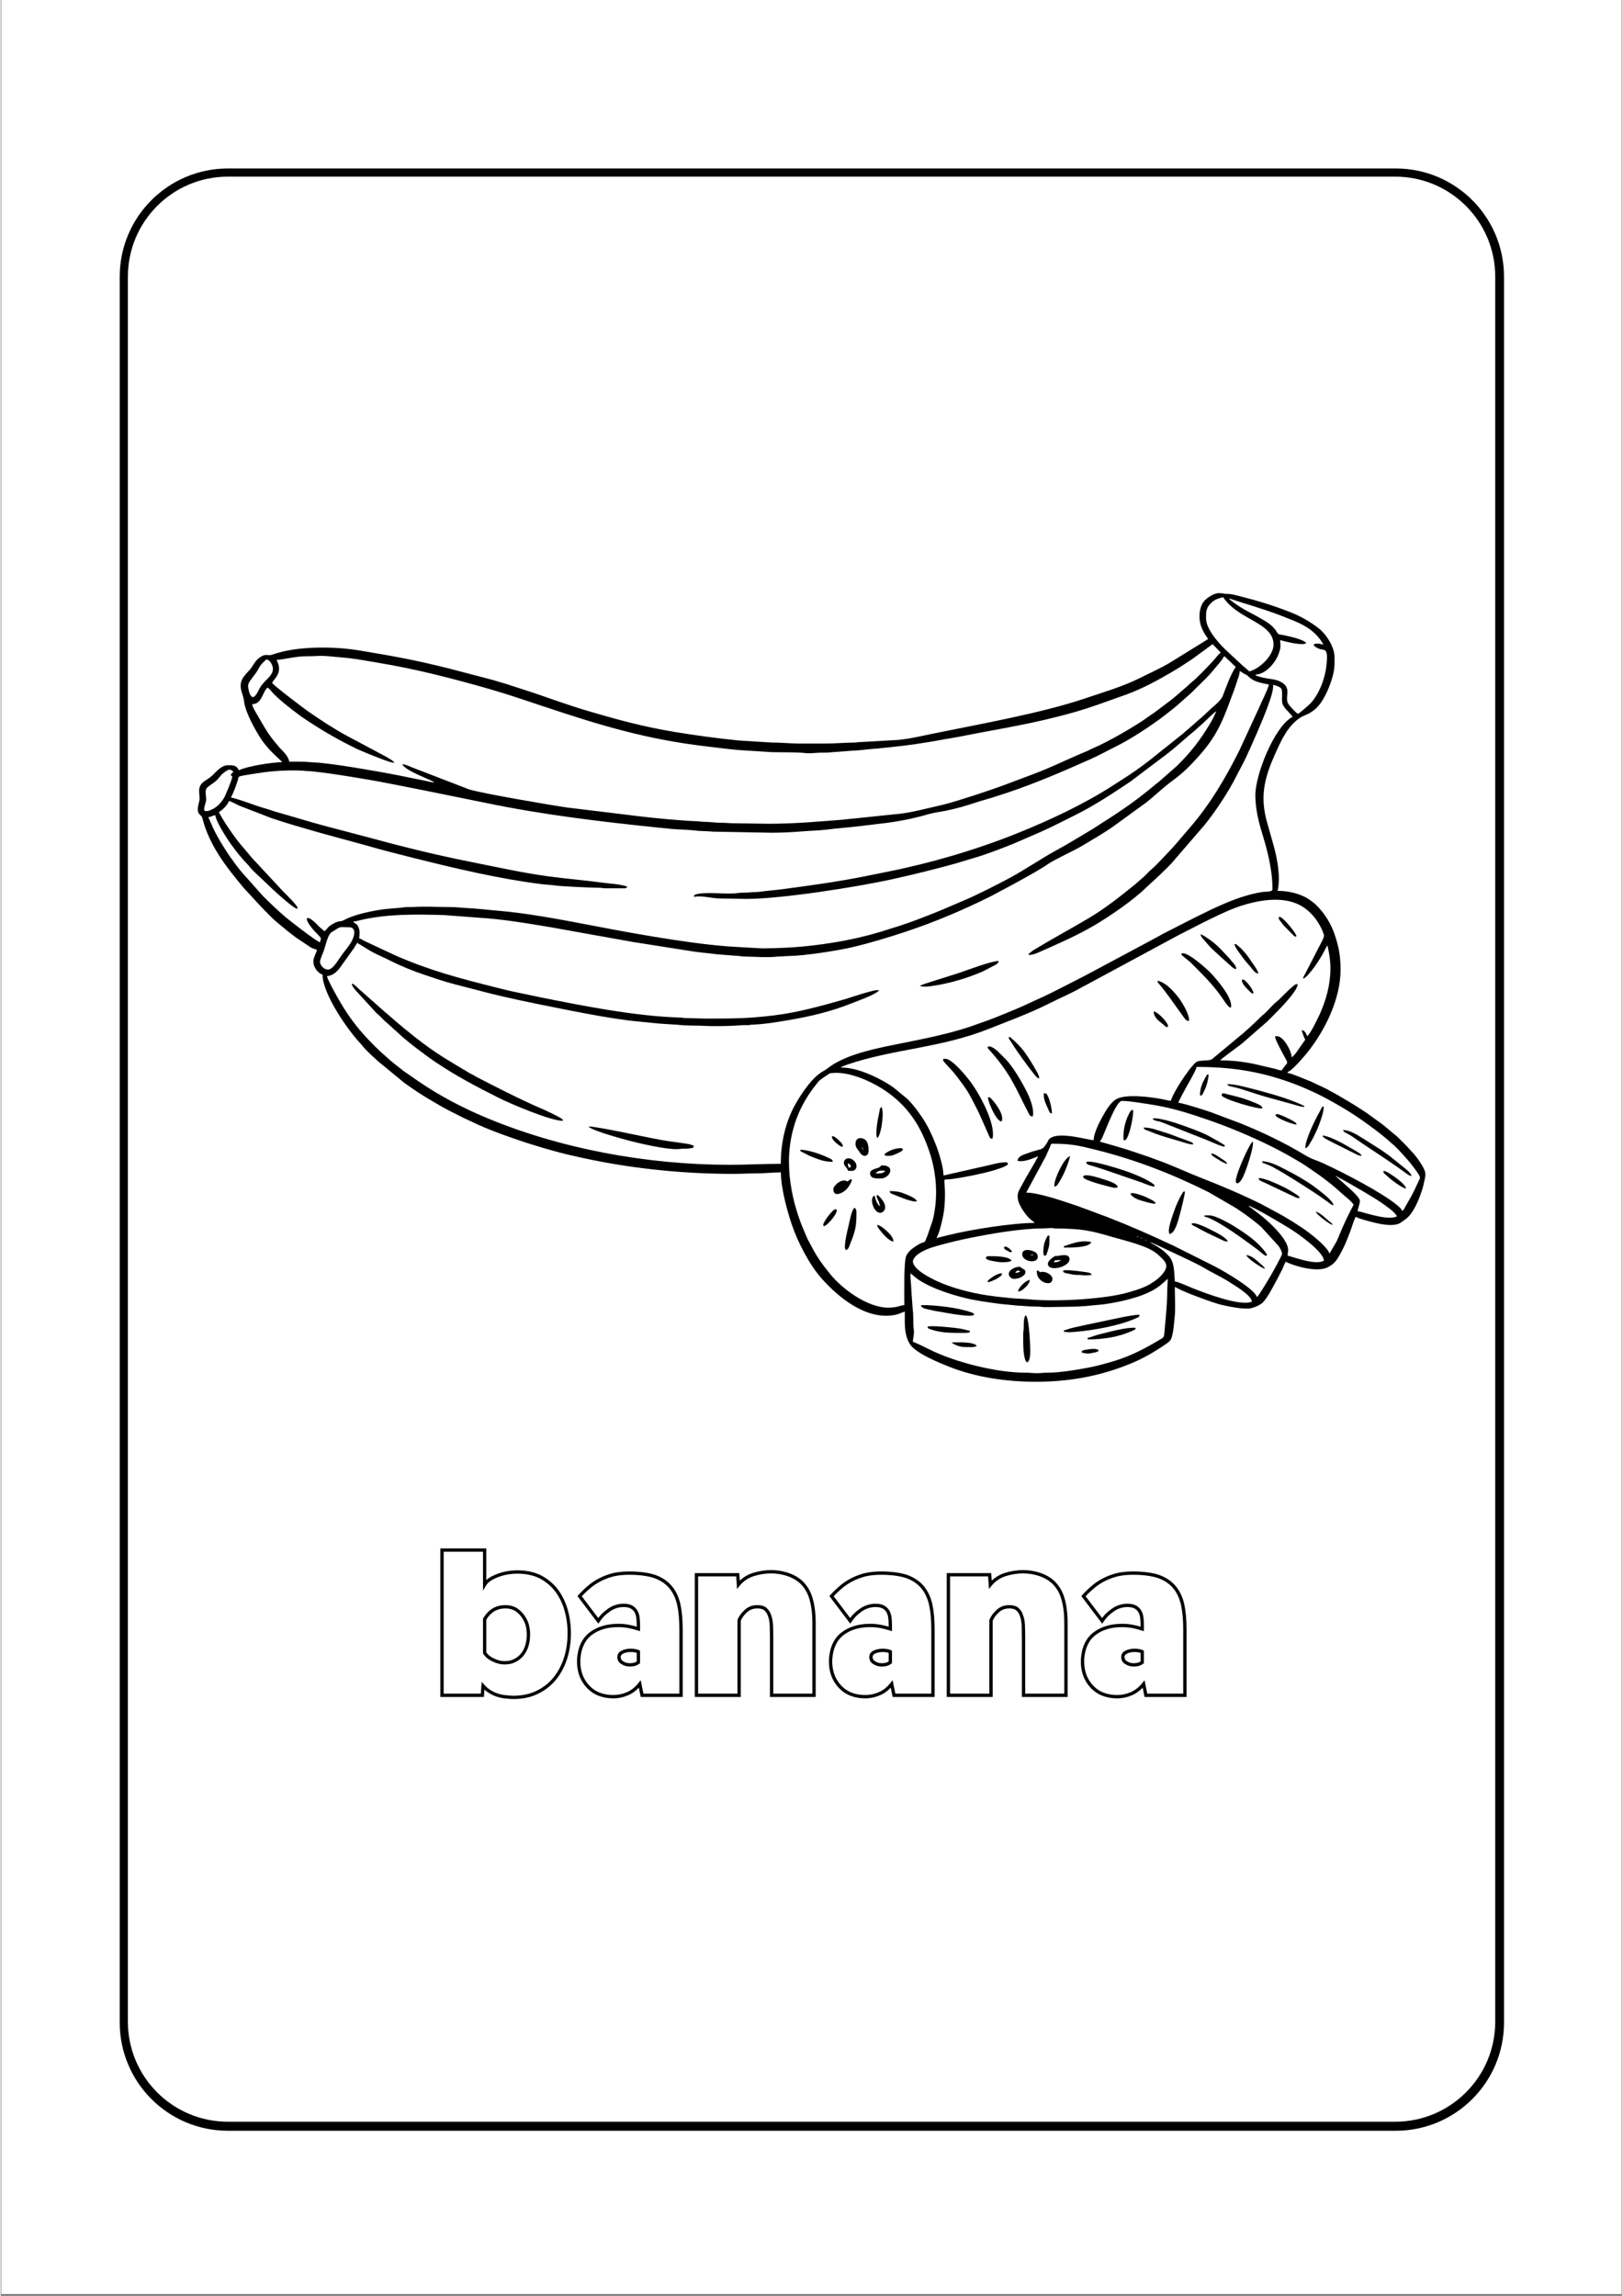 <svg xmlns="http://www.w3.org/2000/svg" xmlns:xlink="http://www.w3.org/1999/xlink" width="794" zoomAndPan="magnify" viewBox="0 0 594.96 842.25" height="1123" preserveAspectRatio="xMidYMid meet" version="1.0"><rect x="0" y="0" width="594.96" height="842.25" fill="#808080" stroke="none"/><defs><g/><clipPath id="7db4fd3526"><path d="M 0.246 0 L 594.676 0 L 594.676 841.5 L 0.246 841.5 Z M 0.246 0 " clip-rule="nonzero"/></clipPath><clipPath id="6d58626ca2"><path d="M 43.656 61.805 L 551.578 61.805 L 551.578 782 L 43.656 782 Z M 43.656 61.805 " clip-rule="nonzero"/></clipPath><clipPath id="736e051377"><path d="M 83.371 61.805 L 511.867 61.805 C 533.801 61.805 551.578 79.586 551.578 101.52 L 551.578 741.953 C 551.578 763.887 533.801 781.668 511.867 781.668 L 83.371 781.668 C 61.438 781.668 43.656 763.887 43.656 741.953 L 43.656 101.52 C 43.656 79.586 61.438 61.805 83.371 61.805 Z M 83.371 61.805 " clip-rule="nonzero"/></clipPath><clipPath id="df0dc9637b"><path d="M 0.656 0.805 L 508.578 0.805 L 508.578 720.703 L 0.656 720.703 Z M 0.656 0.805 " clip-rule="nonzero"/></clipPath><clipPath id="12411cfd76"><path d="M 40.371 0.805 L 468.867 0.805 C 490.801 0.805 508.578 18.586 508.578 40.52 L 508.578 680.953 C 508.578 702.887 490.801 720.668 468.867 720.668 L 40.371 720.668 C 18.438 720.668 0.656 702.887 0.656 680.953 L 0.656 40.52 C 0.656 18.586 18.438 0.805 40.371 0.805 Z M 40.371 0.805 " clip-rule="nonzero"/></clipPath><clipPath id="1a678b63f4"><rect x="0" width="509" y="0" height="721"/></clipPath><clipPath id="1dd676c34c"><path d="M 43.656 61.805 L 551.703 61.805 L 551.703 781.914 L 43.656 781.914 Z M 43.656 61.805 " clip-rule="nonzero"/></clipPath><clipPath id="79b91553d9"><path d="M 83.371 61.805 L 511.859 61.805 C 533.793 61.805 551.574 79.586 551.574 101.52 L 551.574 741.941 C 551.574 763.875 533.793 781.656 511.859 781.656 L 83.371 781.656 C 61.438 781.656 43.656 763.875 43.656 741.941 L 43.656 101.52 C 43.656 79.586 61.438 61.805 83.371 61.805 Z M 83.371 61.805 " clip-rule="nonzero"/></clipPath></defs><g clip-path="url(#7db4fd3526)"><path fill="#ffffff" d="M 0.246 0 L 595.215 0 L 595.215 841.5 L 0.246 841.5 Z M 0.246 0 " fill-opacity="1" fill-rule="nonzero"/><path fill="#ffffff" d="M 0.246 0 L 595.215 0 L 595.215 841.5 L 0.246 841.5 Z M 0.246 0 " fill-opacity="1" fill-rule="nonzero"/></g><g clip-path="url(#6d58626ca2)"><g clip-path="url(#736e051377)"><g transform="matrix(1, 0, 0, 1, 43, 61)"><g clip-path="url(#1a678b63f4)"><g clip-path="url(#df0dc9637b)"><g clip-path="url(#12411cfd76)"><path fill="#ffffff" d="M 0.656 0.805 L 508.578 0.805 L 508.578 721.023 L 0.656 721.023 Z M 0.656 0.805 " fill-opacity="1" fill-rule="nonzero"/></g></g></g></g></g></g><g clip-path="url(#1dd676c34c)"><g clip-path="url(#79b91553d9)"><path stroke-linecap="butt" transform="matrix(0.749, 0, 0, 0.749, 43.656, 61.804)" fill="none" stroke-linejoin="miter" d="M 53 0 L 624.827 0 C 654.098 0 677.827 23.73 677.827 53.001 L 677.827 907.657 C 677.827 936.928 654.098 960.657 624.827 960.657 L 53 960.657 C 23.729 960.657 -0 936.928 -0 907.657 L -0 53.001 C -0 23.73 23.729 0 53 0 Z M 53 0 " stroke="#000000" stroke-width="8" stroke-opacity="1" stroke-miterlimit="4"/></g></g><path fill="#000000" d="M 333.754 467.113 C 335.18 468.07 335.18 468.543 337.902 470.176 C 342.234 472.789 348.863 474.961 353.902 476.184 C 357.918 477.16 361.895 477.668 366.391 478.297 L 373.129 478.957 C 375.531 479.066 377.66 479.34 380.148 479.32 C 381.527 479.32 382.09 479.52 383.469 479.508 L 394.383 479.332 C 395.668 479.332 396.316 479.16 397.715 479.152 L 404.473 478.512 C 407.445 478.102 410.797 477.488 413.602 476.738 C 415.48 476.238 417.469 475.676 419.223 474.961 C 421.203 474.16 422.527 473.551 424.133 472.469 C 426.449 470.918 427.605 469.539 428.195 469.133 L 428.008 473.203 C 428.008 478.973 427.352 484.078 426.898 489.492 C 426.797 490.684 426.488 490.75 424.742 491.773 C 418.773 495.301 413.633 497.895 406.715 499.82 C 404.387 500.469 402.266 501.078 399.781 501.566 C 395.559 502.402 388.695 503.578 384.211 503.559 C 382.578 503.559 381.586 503.746 380.148 503.746 C 378.543 503.746 377.598 503.551 375.898 503.559 C 365.426 503.598 349.867 499.641 340.781 495.047 C 339.93 494.613 335.301 492.32 334.684 492.273 C 334.684 491.324 334.973 490.195 335.039 489.301 C 335.152 487.969 334.887 487.254 334.859 486.172 C 334.805 484.16 334.859 481.68 334.578 479.793 L 334.129 473.578 C 334.102 471.344 333.762 469.781 333.762 467.105 Z M 333.754 467.113 Z M 334.684 462.668 C 334.684 465.777 341.41 468.973 343.492 469.953 C 348.844 472.453 356.012 474.312 362.094 475.207 C 363.406 475.402 364.336 475.508 365.68 475.684 C 366.719 475.824 367.949 475.891 369.195 476.051 C 370.125 476.172 371.871 476.359 372.949 476.371 L 376.621 476.586 C 386.586 477.695 403.738 476.566 411.988 474.566 C 414.438 473.973 419.207 472.574 421.41 471.23 C 423.617 469.887 425.078 468.938 426.656 466.859 C 428.871 463.945 427.086 462.441 424.367 460.047 C 420.969 457.059 412.973 455.254 408.18 453.863 C 399.359 451.297 396.898 450.789 387.168 450.656 C 386.297 450.648 386.137 450.496 385.496 450.488 L 382.371 450.648 C 374.426 450.629 363.492 452.555 355.863 454.086 C 351.668 454.922 347.707 455.883 343.785 456.98 C 341.043 457.754 338.324 458.684 336.137 460.43 C 335.656 460.809 334.691 461.953 334.691 462.688 Z M 421.73 455.637 C 422.125 456.184 422.93 456.41 423.539 456.785 C 425.625 458.055 426.816 458.852 428.523 460.684 C 430.758 463.082 430.512 466.766 430.785 470.082 C 431.977 470.188 436.059 472.047 437.496 472.621 C 441.859 474.359 455.07 479.406 459.07 477.488 C 458.871 475.129 452.539 471.445 451.195 470.562 C 448.07 468.504 444.344 466.832 441.727 465.234 C 438.32 463.156 428.711 458.938 424.32 456.758 L 421.73 455.648 Z M 421.73 455.637 L 421.336 455.535 Z M 420.988 455.27 L 421.043 455.328 C 421.043 455.328 420.969 455.289 420.988 455.27 Z M 420.621 455.082 L 420.68 455.141 C 420.68 455.141 420.602 455.102 420.621 455.082 Z M 420.07 454.895 C 420.266 454.699 420.773 455.188 420.273 454.988 C 420.273 454.988 419.758 455.207 420.07 454.895 Z M 419.691 454.719 L 419.75 454.773 C 419.75 454.773 419.676 454.734 419.691 454.719 Z M 419.328 454.527 L 419.383 454.586 C 419.383 454.586 419.309 454.547 419.328 454.527 Z M 418.961 454.34 L 419.016 454.398 C 419.016 454.398 418.941 454.359 418.961 454.34 Z M 418.406 454.152 C 418.605 453.957 419.109 454.445 418.613 454.246 C 418.613 454.246 418.098 454.465 418.406 454.152 Z M 418.031 453.973 L 418.09 454.031 C 418.09 454.031 418.012 453.992 418.031 453.973 Z M 417.477 453.785 L 417.871 453.891 Z M 417.477 453.785 C 416.598 453.785 417.133 453.785 416.926 453.598 C 417.809 453.598 417.273 453.598 417.477 453.785 Z M 416.926 453.598 L 416.559 453.41 Z M 457.766 442.312 C 459.961 442.82 470.781 449.312 473.145 450.789 C 475.855 452.488 485.418 459.152 485.496 462.488 C 482.258 464.211 474.91 461.277 472.188 460.637 C 472.188 459.066 472.684 458.75 472.086 457.047 C 471.578 455.617 470.723 454.352 469.812 453.215 C 469.512 452.836 469.223 452.441 468.914 452.086 C 465.715 448.484 462.898 446.172 459.023 443.297 C 458.543 442.941 458.094 442.754 457.785 442.32 Z M 457.766 442.312 L 457.398 442.125 Z M 457.398 442.125 Z M 416.559 453.418 Z M 385.871 419.547 C 385.281 419.547 385.242 420.035 385.047 420.574 L 383.969 423.016 C 383.75 423.523 383.703 423.738 383.461 424.172 L 376.254 437.508 C 378.477 437.508 381.066 438.156 382.906 438.617 C 386.875 439.605 390.902 441.016 394.758 442.293 C 394.758 442.293 404.031 445.695 405.953 446.445 C 415.367 450.121 421.055 452.688 430.102 456.879 L 445.379 464.527 C 449.273 466.559 460.129 472.922 460.898 475.824 C 461.68 475.301 465.289 469.086 465.836 468.176 C 466.438 467.168 470.141 460.648 470.141 459.906 C 470.141 459.199 469.297 457.762 468.961 457.207 L 462.523 450.141 C 460.984 448.703 456.949 445.656 455.102 444.434 C 454.273 443.891 453.551 443.363 452.762 442.895 L 443.164 437.328 C 429.773 430.656 416.531 425.48 401.91 421.824 C 395.492 420.215 392.555 419.566 385.871 419.566 Z M 489.746 431.391 C 490.402 431.539 490.695 431.852 491.219 432.133 C 494.793 434.004 504.582 439.688 507.332 441.727 C 508.918 442.902 511.395 444.492 512.297 446.203 C 509.789 447.527 504.262 445.957 501.43 445.234 C 500.48 444.988 498.906 444.434 497.883 444.352 C 497.902 443.656 497.938 443.785 498.09 443.262 C 498.969 440.02 499.336 440.375 495.809 436.812 L 489.754 431.398 Z M 489.746 431.391 L 489.379 431.203 Z M 489.371 431.203 Z M 289.215 426.391 C 289.215 433.375 290.773 440.43 292.52 445.668 C 293.016 447.152 293.484 448.457 294.047 449.875 C 294.574 451.184 295.176 452.441 295.711 453.77 C 296.246 455.094 296.949 456.156 297.598 457.434 C 299.586 461.352 301.727 464.145 304.398 467.461 C 308.633 472.715 317.93 479.707 325.625 479.707 C 329.164 479.707 330.066 478.812 331.539 478.785 C 331.539 476.352 331.285 462.867 332.215 460.77 C 332.938 459.117 334.543 457.922 336.004 456.98 C 339.723 454.586 338.5 457.074 339.984 453.383 L 341.926 447.734 C 344.012 439.625 343.43 430.602 340.848 422.82 C 337.855 413.816 333.633 406.812 325.938 401.098 C 320.758 397.254 311.879 393.016 305.262 393.617 C 304.23 393.711 304.391 393.598 303.688 394.078 C 302.711 394.754 300.805 395.941 300.148 396.645 C 299.801 397.012 299.586 397.348 299.238 397.773 C 293.215 405.227 289.195 414.605 289.195 426.398 Z M 496.398 441.945 C 494.148 446.203 492.984 448.684 491.117 453.129 C 490.77 453.965 490.477 454.727 490.113 455.461 L 487.523 459.895 C 487.016 457.707 481.676 453.477 479.816 452.066 C 476.672 449.699 471.43 446.445 467.75 444.539 L 465.227 443.176 C 464.25 442.695 463.668 442.301 462.699 441.812 C 455.598 438.277 448.27 435.168 440.828 432.254 C 435.898 430.328 431.855 428.43 426.965 426.512 L 421.297 424.418 C 417.242 423.074 413.715 421.777 409.438 420.562 L 403.262 418.797 C 403.629 418.25 403.785 418.184 404.125 417.441 C 405.23 415.047 408.844 405.094 410.984 403.957 C 411.887 403.477 421.477 405.094 423.137 405.367 C 428.223 406.211 433.254 407.566 437.75 409.059 C 442.637 410.688 446.41 411.945 451.234 413.883 C 460.082 417.426 468.18 421.23 475.887 425.844 C 476.797 426.391 477.715 426.918 478.637 427.535 L 484.105 431.305 C 486.453 432.996 489.613 435.543 491.652 437.441 C 493.031 438.738 495.414 440.43 496.41 441.926 Z M 438.734 391.41 C 438.629 392.695 435.395 397.988 434.484 399.738 C 433.957 400.742 432.129 404.023 432.082 404.547 C 433.047 404.566 437.062 405.797 438.246 406.145 C 440.281 406.746 442 407.34 443.98 407.988 L 454.996 412.133 C 462.484 415.141 471.098 419.246 477.949 423.391 C 481.582 425.59 481.965 425.227 485.805 427 C 492.891 430.289 506.93 437.547 512.426 442.172 C 512.992 442.641 513.957 443.438 514.145 444.152 C 514.773 443.984 514.875 443.543 515.195 442.988 L 517.598 438.73 C 518.707 436.746 519.477 434.828 520.508 432.742 C 520.875 431.992 520.789 431.84 520.441 431.191 C 519.57 429.559 516.922 426.211 515.664 424.859 C 513.902 422.98 512.211 420.863 510.156 419.277 C 509.648 418.883 509.461 418.59 508.992 418.215 C 508.148 417.535 507.387 416.84 506.562 416.203 C 505.738 415.562 504.969 414.961 504.059 414.277 C 498.277 409.934 494.25 407.332 488.027 403.863 C 482.191 400.621 475.961 397.895 469.578 395.863 C 460.316 392.922 450.922 391.398 438.734 391.398 Z M 477.914 359.012 C 478.965 358.73 481.02 356.043 481.742 355.074 C 483.469 352.754 484.941 350.32 486.227 347.719 L 486.781 346.797 C 487.352 349.277 487.887 352.211 487.887 355.121 C 487.887 361.391 486.227 366.992 484.004 371.965 C 483.234 373.695 480.492 379.297 479.387 380.113 C 478.926 379.238 478.578 378 477.348 377.895 C 477.613 379.023 478.156 380.488 478.645 381.41 L 476.281 384.773 C 475.594 385.789 474.676 387.199 473.652 387.887 C 473.598 385.402 470.582 380.113 468.293 380.113 L 467.551 380.113 C 467.582 381.27 469.129 384.004 469.645 385.047 C 472.816 391.391 472.656 388.656 469.953 392.699 C 469.148 392.633 468.266 392.293 467.449 392.059 L 459.34 390.18 C 455.523 389.453 451.871 388.996 447.406 388.996 C 447.75 388.477 454.348 383.664 455.352 382.887 L 464.738 374.699 C 465.367 374.07 465.863 373.57 466.492 372.941 C 468.453 370.977 475.809 363.75 475.867 361.055 L 475.312 361.055 C 474.57 361.055 470.207 365.516 469.449 366.277 C 468.855 366.879 468.613 367.051 467.973 367.586 C 466.484 368.836 465.234 370.422 463.809 371.738 C 463.254 372.258 462.898 372.453 462.324 373.035 C 460.055 375.34 456.027 379.023 453.578 380.941 C 453.578 380.941 447.066 386.391 445.996 387.238 C 444.242 388.609 444.57 388.898 442.223 389.012 C 438.281 389.199 438.754 389.359 436.633 391.75 C 436.199 392.238 435.844 392.781 435.441 393.328 C 433.797 395.516 432.426 397.66 431.074 400.066 C 429.387 403.094 430.07 402.18 429.285 403.824 C 428.344 403.75 427.191 403.41 426.195 403.223 C 422.508 402.52 411.969 400.957 408.723 403.598 C 407.324 404.738 406.328 406.07 405.383 407.66 C 404.098 409.832 401.008 415.207 401.008 418.27 C 398.73 418.223 386.098 414.246 384.184 418.637 C 383.957 419.152 384.211 418.691 383.949 419.145 C 382.016 422.367 382.09 421.082 376.77 423.055 C 375.418 423.551 373.137 424.145 373.102 425.855 C 374.949 426.297 377.391 425.461 379.07 424.801 C 379.621 424.586 380.129 424.312 380.672 424.191 C 378.824 427.695 376.508 431.203 374.574 434.934 C 373.496 437 372.809 437.629 373.25 440.141 C 373.625 442.266 376.273 446.117 377.98 447.441 C 378.402 447.773 379.133 448.289 379.379 448.625 C 371.207 448.625 355.523 451.117 347.621 453.109 L 343.336 454.18 C 344.461 452.047 345.004 449.465 345.547 447.152 C 346.496 443.148 346.656 437.922 346.234 433.645 C 346.094 432.219 346.648 432.855 349.207 432.5 C 353.656 431.871 359.719 430.656 363.922 429.465 C 364.738 429.23 369 427.969 369.441 427.18 C 370.473 425.328 363.406 427.266 363.086 427.332 L 345.914 431.23 C 345.914 428.102 344.188 422.68 343.016 419.699 C 341.691 416.336 340.164 413.035 338.191 410.094 C 336.473 407.539 333.977 404.07 331.5 402.172 C 329.594 400.715 328.367 399.391 326.105 397.949 C 325.074 397.293 324.18 396.785 323.062 396.184 C 318.73 393.863 313.312 391.617 308.219 391.617 C 308.414 391.449 308.266 391.523 308.648 391.305 L 310.508 390.574 C 327.773 384.699 344.777 384.539 362.742 377.359 L 372.688 373.441 C 376.668 371.844 380.75 370.105 384.605 368.16 C 388.461 366.215 392.469 364.531 396.242 362.414 C 397.031 361.973 397.602 361.645 398.402 361.25 L 432.035 343.113 C 438.219 340.02 448.66 334.277 455.625 332.125 C 462.59 329.973 471.652 328.535 478.102 332.895 C 481.516 335.207 484.105 338.836 485.449 342.773 C 485.738 343.621 485.121 344.41 484.801 345.234 L 478.371 357.68 C 478.07 358.215 477.902 358.27 477.883 359.043 Z M 120.105 355.688 C 118.301 355.688 117.148 353.742 117.148 352.914 C 117.148 351.984 118.047 350 118.387 349.164 C 119.137 347.293 119.859 343.129 121.277 342.07 C 121.801 341.672 122.348 341.422 122.871 341.07 C 124.797 339.793 124.43 340.152 127.676 340.152 C 129.008 340.152 129.715 340.742 129.715 342.004 C 129.715 344.953 127.027 347.812 125.668 349.617 C 124.844 350.715 124.129 351.832 123.312 353 C 122.656 353.949 121.305 355.695 120.094 355.695 Z M 159.293 287.012 L 159.348 287.07 C 159.348 287.07 159.273 287.031 159.293 287.012 Z M 84.434 284.051 C 84.613 284.805 84.48 284.605 84.988 284.797 C 84.887 286.047 82.418 291.945 81.883 292.793 C 81.469 293.449 81.168 293.828 80.707 294.398 C 78.543 297.145 74.629 298.348 74.629 297.012 C 74.629 295.602 75.371 294.398 75.371 293.309 C 75.371 291.344 74.648 289.832 75.969 288.734 C 77.621 287.352 78.758 287.051 80.438 284.879 C 80.887 284.297 81.301 283.91 81.836 283.496 C 83.664 282.098 84.238 281.957 85.355 283.133 C 85.082 283.508 84.809 283.621 84.434 284.051 Z M 445.941 260.914 Z M 377.191 349.766 L 377.191 350.32 C 378.918 350.32 380.383 349.559 381.621 349.023 C 388.367 346.062 395.145 343.066 401.508 339.324 C 406.941 336.129 415.902 329.965 420.293 325.566 L 424.922 321.309 C 426.883 319.344 429.039 317.473 430.758 315.312 L 441.645 302.707 C 445.406 298.121 450.652 290.246 453.324 284.797 C 453.973 283.48 454.688 282.246 455.363 280.902 C 455.992 279.637 456.762 278.293 457.312 276.938 C 457.66 276.094 457.867 275.699 458.254 274.918 L 460.973 268.762 C 462.484 265.145 467.395 254.062 466.812 251.281 C 467.852 251.363 469.59 252.043 469.938 252.773 C 470.332 253.609 470.039 256.141 470.133 257.391 C 470.293 259.531 472.949 261.348 474.008 262.945 C 467.262 266.516 460.336 284.23 460.336 291.637 C 460.336 295.059 460.891 298.469 461.633 301.449 C 462.25 303.957 463.02 306.234 463.742 308.77 C 465.215 313.969 466.625 320.039 466.625 326.25 C 466.625 327.258 463.949 327.098 463.301 327.18 C 459.734 327.68 456.094 328.73 452.914 329.918 C 446.699 332.227 440.855 335.254 434.953 338.215 L 426.383 342.594 C 425.766 342.906 425.547 343.094 424.969 343.402 C 424.969 343.402 398.84 357.414 397.855 357.906 C 397.855 357.906 385.367 364.332 383.375 365.246 L 378.938 367.273 C 374.375 369.484 369.797 371.316 365.086 373.207 C 362.965 374.059 360.949 374.793 358.734 375.547 C 357.617 375.93 356.762 376.27 355.59 376.656 C 347.613 379.312 339.195 380.988 330.891 382.652 C 322.586 384.312 311.297 386.363 304.438 391.137 C 303.488 391.797 302.945 392.332 301.922 392.875 C 297.832 395.066 294 400.863 291.77 404.738 C 287.93 411.363 286.211 419.238 286.211 426.934 C 279.945 426.934 273.703 427.301 267.359 427.301 C 237.012 427.301 204.551 421.336 176.848 409.484 C 170.59 406.805 164.574 403.73 158.973 400.355 C 155.145 398.055 151.539 395.48 147.891 392.949 L 144.98 390.676 C 144.297 390.133 143.77 389.652 143.047 389.098 C 142.637 388.777 142.551 388.617 142.176 388.309 C 138.844 385.48 135.652 382.32 132.762 379.043 C 129.562 375.414 126.699 371.355 124.297 367.16 C 123.293 365.414 120.086 359.793 119.691 358.082 C 121.68 357.914 123.012 356.805 124.188 355.367 L 129.676 347.727 C 130.078 347.117 130.371 346.484 130.781 345.875 L 135.25 348.617 C 137.547 350.02 140.25 351.062 142.672 352.293 C 146.652 354.316 151.344 356.242 155.613 357.652 C 159.387 358.902 163.027 360.199 166.895 361.164 C 172.824 362.652 178.418 364.238 184.449 365.609 C 188.523 366.543 192.559 367.414 196.621 368.234 C 207 370.309 223.629 373.844 234.27 374.766 C 237.648 375.055 241.074 375.527 244.445 375.688 L 247.926 375.895 C 249.895 376.117 252.598 376.242 254.793 376.242 C 257.715 376.242 258.98 376.43 261.637 376.43 C 265.184 376.43 268.938 376.355 272.363 376.07 C 272.953 376.023 273.609 376.09 274.199 376.07 C 275.008 376.023 274.969 375.91 275.863 375.883 C 280.074 375.754 284.805 374.945 288.852 374.266 C 296.984 372.906 304.793 371.043 312.215 368.055 C 313.926 367.367 321.234 364.812 322.246 363.289 C 321.02 362.699 311.992 365.91 309.785 366.543 C 301.227 368.977 292.602 371.418 283.586 372.508 C 273.809 373.695 268.195 373.656 258.484 373.656 L 251.453 373.477 C 250.383 373.477 250.195 373.309 249.25 373.281 C 232.844 372.809 213.852 369.031 197.906 365.836 C 195.242 365.301 192.566 364.68 189.809 364.137 C 187.051 363.59 184.602 362.969 182.012 362.32 C 168.777 359.004 157.461 356.055 144.832 350.508 L 133.242 345.086 C 132.566 344.746 132.199 344.379 131.516 344.223 C 131.684 342.52 131.891 341.09 130.961 339.598 C 130.352 338.609 129.777 338.77 129.301 338.113 C 129.977 338.055 131.195 337.719 131.891 337.559 C 141.754 335.219 152.535 335.395 162.766 335.695 L 174.965 336.625 C 183.926 337.125 193.496 338.77 202.234 340.227 C 202.234 340.227 226.934 344.68 232.02 345.566 L 254.699 349.137 C 257.43 349.512 259.879 349.672 262.648 350.066 L 270.711 350.695 C 271.641 350.715 271.734 350.883 272.727 350.895 C 276.66 350.941 281.184 351.355 285.145 350.914 L 289.367 350.695 C 294.734 350.648 306.906 348.77 312.254 347.52 C 319.059 345.922 325.859 343.855 332.457 341.656 C 342.93 338.16 353.477 333.676 363.117 328.863 L 371.562 324.363 C 375.316 322.258 379.098 320.273 382.746 317.98 C 383.227 317.68 383.594 317.434 384.082 317.098 C 386.914 315.113 392.984 312.531 396.832 310.254 C 400.68 307.98 404.023 306.008 407.586 303.621 L 420.125 294.523 C 423.383 291.977 426.301 289.082 429.621 286.637 C 433.91 283.488 436.34 281.027 439.766 277.184 C 447.133 268.91 448.926 262.746 452.594 253.012 C 452.98 251.977 453.316 250.812 453.703 249.672 C 454.02 248.723 454.602 247.363 454.602 246.129 C 455.184 246.441 455.25 246.582 455.719 246.863 C 457.332 247.852 456.508 246.969 458.066 248.406 C 460.129 250.305 462.691 250.52 465.328 251.129 C 464.887 253.039 462.625 257.398 461.848 259.297 L 454.488 275.254 C 449.477 285.293 443.66 295.172 436.273 303.656 L 430.812 310.039 C 429.535 311.496 423.512 317.926 422.266 318.883 C 421.137 319.746 420.367 320.855 419.254 321.785 L 416.191 324.457 C 410.73 328.863 405.355 333.176 399.293 336.77 C 392.535 340.773 385.629 344.492 378.91 348.562 C 378.234 348.977 377.793 349.617 377.172 349.785 Z M 92.57 255.734 C 91.359 255.734 90.836 252.793 90.77 251.809 C 90.656 249.871 92.984 248.434 94.84 244.871 C 95.5 243.613 96.559 242.711 97.555 241.844 C 98.277 242.23 98.727 242.445 99.168 243.188 C 100.527 245.492 99.797 247.125 97.789 249.109 C 96.84 250.039 95.75 251.129 95.094 252.332 C 94.652 253.141 93.48 255.727 92.57 255.727 Z M 445.941 260.914 C 444.785 261.695 441.004 265.555 439.445 266.805 C 439.023 267.145 438.809 267.457 438.395 267.785 C 435.016 270.492 431.883 273.48 428.469 276.168 L 414.457 286.75 C 407.852 291.148 401.207 295.566 394.074 299.098 C 389.945 301.148 385.844 303.262 381.633 305.152 L 371.703 309.457 C 366.738 311.438 361.773 313.414 356.602 314.879 L 350.355 316.77 C 342.688 318.902 335.219 320.727 327.398 322.473 C 314.316 325.387 286.336 329.777 273.508 329.766 L 263.523 329.586 C 260.641 329.504 256.945 328.402 254.289 329.023 C 254.465 328.254 254.645 328.168 255.469 327.98 C 259.496 327.098 266.234 328.188 270.605 327.586 C 271.875 327.406 273.637 327.512 274.828 327.379 C 276.285 327.219 277.531 327.293 278.977 327.086 C 281.727 326.703 284.223 326.551 286.945 326.184 C 297.23 324.805 307.301 323.441 317.453 321.383 C 319.844 320.895 322.371 320.395 324.848 319.898 C 341.027 316.684 357.543 311.863 372.68 305.801 C 384.512 301.062 397.34 295.094 408.207 288.074 C 411.801 285.754 415.301 283.594 418.727 281.027 C 419.629 280.359 420.34 279.777 421.262 279.117 L 433.609 269.27 C 434.438 268.527 435.141 267.906 435.992 267.219 L 439.523 264.09 C 439.992 263.648 440.246 263.555 440.734 263.074 L 443.043 260.941 C 444.629 259.316 447.602 257.305 448.41 255.211 C 449.684 251.902 451.207 247.52 453.156 244.598 C 452.18 243.949 451.395 242.879 450.465 242.109 C 450.211 241.891 450.199 241.902 449.965 241.676 C 449.535 241.281 449.367 241.016 448.898 240.707 C 447.855 242.672 446.223 244.203 444.863 245.914 C 443.023 248.215 440.77 250.238 438.688 252.312 C 438.031 252.973 437.496 253.5 436.84 254.164 L 431.152 259.211 C 428.457 261.301 425.82 263.527 422.941 265.434 C 422.113 265.98 421.57 266.41 420.762 266.949 C 417.141 269.355 413.445 271.703 409.531 273.648 C 406.359 275.219 403.141 277.023 399.922 278.461 C 389.852 282.945 379.586 287.398 369.086 290.887 C 367.32 291.469 365.48 292.043 363.633 292.645 C 361.785 293.242 359.992 293.668 358.086 294.305 C 354.398 295.539 350.645 296.645 346.777 297.418 C 344.77 297.82 342.488 298.094 340.746 298.59 C 334.637 300.348 329.371 301.402 322.688 302.164 C 318.465 302.641 314.102 303.254 309.738 303.629 C 307.676 303.809 305.195 304.051 303.219 304.316 C 300.328 304.691 297.578 304.711 294.781 304.938 C 290.727 305.266 286.805 305.48 282.758 305.48 L 261.344 305.086 C 259.316 304.859 256.68 304.953 254.59 304.637 L 251.164 304.371 C 247.84 304.297 244.613 303.957 241.207 303.602 C 219.953 301.391 199.016 298.902 178.145 294.578 C 170.16 292.926 142.176 287.246 136.047 286.215 C 134.086 285.887 131.852 285.508 129.871 285.18 C 124.645 284.316 119.277 283.488 114.004 282.934 C 113.395 282.867 112.852 282.934 112.23 282.859 C 108.656 282.379 100.84 282.699 96.832 283.273 C 95.848 283.414 88.113 284.496 87.523 284.871 C 87.129 285.113 87.129 285.727 86.988 286.188 C 86.312 288.348 85.469 290.66 84.461 292.547 C 88.891 293.582 92.91 295.441 97.215 296.617 C 98.68 297.023 99.898 297.531 101.43 297.953 C 107.105 299.523 112.926 301.391 118.66 302.914 L 136.367 307.578 C 147.758 310.707 160.605 313.836 172.336 316.156 C 181.664 318.008 190.992 320.105 200.527 321.43 C 207.141 322.352 213.824 322.848 220.391 323.75 C 223.125 324.129 228.039 324.398 229.926 325.312 C 229.371 326.062 228.781 325.875 227.523 325.867 L 221.969 325.867 C 220.824 325.867 220.531 325.668 219.398 325.668 C 216.508 325.668 205.668 325.152 203.418 324.832 C 201.66 324.578 200.113 324.551 198.367 324.332 C 183.035 322.426 166.441 318.488 152 314.871 C 146.012 313.367 140.203 311.918 134.301 310.199 L 116.727 305.395 C 110.871 303.723 105.324 302.117 99.543 300.207 L 87.551 295.566 C 86.367 295.059 84.961 294.137 83.723 293.844 C 83.375 295.133 81.289 297.246 80.023 297.914 C 81.836 301.344 84.133 304.691 86.434 307.785 C 88.355 310.359 90.57 312.68 91.953 314.477 L 103.625 327.031 C 103.992 327.418 109.801 332.914 108.816 333.328 C 107.828 333.742 99.383 325.93 97.715 324.258 C 95.734 322.277 93.473 320.441 91.613 318.336 C 91.211 317.887 91.145 317.68 90.695 317.23 C 88.348 314.852 86.312 312.238 84.352 309.523 C 83.074 307.766 78.918 301.297 78.73 299.051 C 77.789 299.129 77.227 299.699 76.141 299.793 C 76.785 301.027 77.246 302.285 77.867 303.621 C 79.562 307.285 81.648 310.566 83.863 313.902 C 84.266 314.504 84.621 314.926 85.035 315.5 C 85.449 316.074 85.73 316.523 86.188 317.117 C 86.996 318.148 87.719 319.156 88.562 320.105 L 96.23 328.715 C 98.953 331.422 101.73 334.09 104.648 336.57 C 105.531 337.312 115.684 345.301 117.156 345.695 C 117.215 345.027 117.391 344.812 117.523 344.211 C 116.855 343.215 115.488 342.031 114.625 341.008 C 110.906 336.609 111.969 335.172 115.723 338.789 C 116.246 339.297 116.652 339.805 117.203 340.266 L 118.809 341.617 C 119.391 341.195 119.926 340.328 120.527 339.82 C 120.816 339.578 121.297 339.258 121.625 339.07 C 124.281 337.539 124.27 338.223 125.48 337.746 C 126.211 337.453 126.852 337.031 127.742 336.672 C 131.102 335.328 134.629 334.512 138.59 333.844 C 142.551 333.176 145.039 333.281 147.938 332.84 C 149.062 332.672 150.012 332.793 151.156 332.734 C 156.484 332.445 159.453 332.754 164.461 332.734 C 166.816 332.734 168.703 333 170.93 333.102 C 175.18 333.32 179.309 333.844 183.512 334.191 C 192.305 334.926 204.871 337.191 213.121 338.789 C 228.227 341.711 250.59 345.914 266.496 347.152 C 267.727 347.246 268.543 347.266 269.801 347.359 C 270.617 347.426 271.969 347.453 272.926 347.559 L 279.418 347.906 C 285.883 347.875 292.426 347.539 298.77 346.738 C 302.793 346.23 306.672 345.648 310.574 344.867 C 316.363 343.715 321.516 342.34 326.941 340.527 C 327.871 340.219 328.641 340.012 329.625 339.699 C 333.828 338.336 337.977 336.738 342.047 335.113 C 343.625 334.484 345.324 333.797 346.883 333.113 L 354.137 330.012 C 358.566 328.113 365.996 324.332 370.098 322.125 C 375.953 318.969 381.445 315.141 387.281 311.945 C 391.738 309.512 396 306.871 400.344 304.297 L 408.676 298.938 C 412.758 296.215 416.793 293.422 420.574 290.312 C 421.262 289.746 421.852 289.324 422.52 288.734 C 423.137 288.18 423.738 287.793 424.355 287.246 C 424.762 286.898 424.969 286.75 425.371 286.41 L 431.668 280.875 C 436.688 275.902 439.98 271.664 443.688 265.52 C 444.203 264.656 445.727 261.844 445.941 260.922 Z M 281.82 302.191 C 291.383 302.191 300.121 301.383 308.98 300.695 C 309.984 300.621 311.258 300.387 312.32 300.34 L 328.402 298.676 C 332.637 298.32 336.418 297.398 340.414 296.449 C 342.387 295.98 344.254 295.586 346.254 295.078 C 350.953 293.902 363.219 289.859 367.789 288.141 L 378.141 284.258 C 385.574 281.516 391.645 278.367 398.23 275.688 C 399.105 275.34 399.797 274.879 400.738 274.496 C 405.945 272.344 416.887 266.074 421.121 262.887 C 421.891 262.305 422.527 261.957 423.316 261.383 L 429.434 256.777 C 430.758 255.699 431.996 254.703 433.234 253.555 L 435.223 251.844 C 435.938 251.301 436.359 250.715 437.074 250.18 C 438.547 249.055 442.816 244.637 444.234 243.105 L 445.883 241.242 C 446.484 240.527 446.84 239.957 447.648 239.402 L 444.645 236.301 L 437.289 241.703 C 434.734 243.406 432.285 245.004 429.594 246.59 C 424.461 249.617 418.324 252.906 412.598 254.926 C 406.312 257.145 400.156 259.504 393.672 261.328 C 378.02 265.727 367.246 267.156 352.062 270.191 C 350.324 270.539 348.523 270.82 346.711 271.121 C 344.902 271.422 343.223 271.77 341.383 272.078 C 332.375 273.562 329.848 273.734 321.715 274.59 C 320.613 274.699 319.875 274.73 318.805 274.824 C 316.984 274.973 315.004 275.301 313.062 275.359 C 312.301 275.387 311.035 275.473 310.133 275.574 L 304.27 276 C 303.273 276.148 302.297 276.102 301.238 276.102 C 299.172 276.102 297.172 276.488 295.164 276.262 C 291.645 275.867 286.738 276.035 282.938 275.922 L 270.945 275.16 C 267.18 274.871 263.289 274.305 259.637 273.895 C 237.012 271.316 219.727 266.008 198.734 258.996 C 192.344 256.863 186.082 254.719 179.562 252.84 C 166.535 249.082 152.262 245.398 138.758 243.18 C 135.117 242.578 131.75 241.918 127.91 241.449 L 122.176 240.906 C 116.621 240.312 116.398 240.781 112.164 240.746 C 108.242 240.707 103.57 242.043 101.262 242.043 C 101.477 242.98 101.832 243.133 102.039 244.418 C 102.574 247.82 99.938 249.277 99.598 250.559 C 100.445 251.711 111.254 259.906 112.613 260.848 C 117.25 264.055 121.926 267.156 126.898 269.871 C 126.898 269.871 141.453 277.605 141.969 277.914 C 150.949 283.367 131.898 275.32 130.961 274.871 C 123.426 271.242 117.129 267.539 110.363 262.926 C 109.836 262.566 109.5 262.285 108.984 261.902 C 105.934 259.617 102.902 257.285 100.211 254.59 C 99.535 253.91 98.633 252.691 97.949 252.23 C 96.098 253.469 95.957 258.34 92.215 258.34 C 92.438 259.316 93.098 260.508 93.613 261.375 C 95.91 265.219 97.383 268.301 100.387 271.984 L 102.328 274.297 C 103.82 275.848 105.371 277.199 105.895 279.43 C 108.422 279.43 111.273 279.344 113.496 279.59 C 114.793 279.73 115.844 279.699 117.137 279.832 C 122.477 280.367 128.285 281.309 133.617 282.211 C 137.973 282.945 142.148 283.676 146.445 284.543 L 155.98 286.469 C 156.805 286.664 158.176 287.023 159.121 287.023 C 157.996 286.047 148.66 282.934 147.301 280.359 C 148.426 280.359 149.984 281.141 150.941 281.523 L 171.754 289.551 C 176.25 291.016 202.176 295.434 207.949 296.25 L 233.66 299.371 C 239.047 300.066 250.562 301.148 255.602 301.27 C 256.551 301.289 256.738 301.469 257.809 301.469 C 259.91 301.469 262.426 301.844 264.461 301.836 C 266.281 301.836 267.352 302.023 269.086 302.012 L 281.84 302.199 Z M 442.242 226.855 C 442.242 230.559 446.344 235.312 448.945 237.918 L 455.84 244.336 C 456.309 244.703 456.59 244.965 457.051 245.34 C 457.512 245.715 457.66 245.98 458.129 246.289 C 461.688 245.465 467 240.641 467 236.477 C 467 228.273 454.246 227.645 448.52 219.082 C 446.785 219.484 445.34 219.984 444.223 221.066 C 442.234 222.98 442.242 224.297 442.242 226.855 Z M 450.559 219.457 C 451.109 220.285 454.199 222.332 455.438 223.086 C 456.039 223.453 456.648 223.801 457.211 224.09 L 460.945 226.094 C 463.32 227.539 465.477 228.395 467.516 230.812 C 467.871 231.234 468.352 232.184 468.648 232.457 C 469.09 232.852 470.094 232.871 470.855 233.027 C 472.91 233.473 478.117 234.578 479.027 235.941 C 477.395 237.031 471.195 235.246 469.418 234.832 C 469.617 237.191 469.672 237.605 468.941 239.719 C 467.938 242.598 465.254 245.934 462.383 247.031 C 461.941 247.203 461.613 247.277 461.238 247.371 C 460.328 247.598 460.852 247.145 460.375 247.805 C 461.461 248.059 462.102 248.395 463.406 248.648 C 464.531 248.875 465.422 248.969 466.578 249.176 C 467.883 249.41 468.527 249.57 469.551 250.078 C 473.84 252.219 471.129 255.34 472.262 257.914 C 472.668 258.836 475.117 261.336 475.895 261.863 C 476.57 261.684 478.465 259.859 479.113 259.355 C 483.262 256.129 485.844 249.41 486.426 244.102 C 487.148 237.512 485.738 238.621 484.219 238.16 C 483.535 237.953 482.848 237.645 482.332 237.27 C 481.441 236.621 481.508 236.148 482.895 236.121 C 484.285 236.094 484.359 236.289 485.316 236.516 C 483.035 232.203 479.133 229.625 474.617 227.793 C 468.715 225.387 466.82 224.664 460.383 222.617 C 458.789 222.109 457.191 221.574 455.445 221.074 L 450.566 219.484 Z M 450.559 219.457 Z M 442.984 234.449 L 429.16 243 C 425.605 245.152 421.871 246.77 418.164 248.641 C 411.887 251.809 404.445 253.988 397.688 256.262 C 381.961 261.562 359.945 265.5 343.203 268.895 C 338.559 269.832 333.875 271 329.125 271.449 L 315.828 272.203 C 314.637 272.191 314.328 272.379 313.25 272.398 C 309.512 272.445 306.199 272.766 302.336 272.766 L 292.539 272.766 C 290.09 272.766 286.023 272.379 282.93 272.398 L 270.578 271.629 C 262.555 270.793 254.852 269.766 247.258 268.508 C 235.574 266.562 226.258 263.996 215.398 260.801 C 208.746 258.836 202.148 256.449 195.57 254.184 L 185.52 250.922 C 183.852 250.465 182.219 249.918 180.527 249.438 L 164.707 245.293 C 151.859 242.078 144.82 240.828 131.785 238.648 C 122.836 237.156 110.438 236.984 101.812 239.469 C 101.168 239.656 100.52 239.816 99.844 240.086 C 97.844 240.887 97.488 239.355 94.824 241.348 C 93.059 242.664 92.598 244.402 91.219 245.875 C 88.824 248.434 87.211 250.086 88.469 254.09 C 88.902 255.461 89.098 255.887 89.285 257.352 C 89.793 261.457 93.508 268.066 95.594 271.203 C 98.434 275.48 102.547 278.602 103.277 279.605 C 99.852 279.605 90.637 281.008 87.383 282.566 C 86.48 280.867 85.738 280.715 83.316 280.715 C 80.898 280.715 78.871 283.32 77.547 284.559 C 75.613 286.375 72.789 286.863 72.789 290.152 C 72.789 291.383 73.09 292.625 72.91 293.602 C 72.602 295.254 71.625 297.398 73.016 298.816 C 73.859 299.684 73.754 299.289 74.121 300.668 C 76.703 310.367 82.895 318.262 89.184 325.754 L 95.656 332.773 C 97.637 334.758 99.59 336.938 101.777 338.676 C 102.902 339.578 103.859 340.434 105.004 341.363 C 106.148 342.293 107.285 343.129 108.457 344.016 L 113.777 347.566 C 114.719 348.141 115.215 348.055 116.031 348.449 C 115.516 350.668 113.449 352.48 115.844 355.855 C 116.258 356.449 117.27 357.332 118.066 357.52 C 118.066 364.465 127.168 377.82 132.352 383.195 C 132.773 383.629 132.809 383.789 133.176 384.219 C 134.789 386.062 136.742 387.734 138.535 389.398 L 148.078 397.238 C 150.836 399.219 153.613 401.117 156.516 402.855 C 159.414 404.594 162.371 406.363 165.504 407.922 C 167.129 408.73 168.609 409.492 170.188 410.273 C 170.965 410.656 171.801 410.996 172.59 411.383 C 178.66 414.387 186.254 417.012 192.707 419.172 C 193.555 419.453 194.445 419.688 195.395 420 C 197.168 420.59 198.883 421.051 200.656 421.578 C 206.242 423.223 211.852 424.484 217.672 425.648 C 232.957 428.711 250.383 430.629 268.691 430.629 C 271.891 430.629 274.465 430.441 277.559 430.441 C 280.656 430.441 283.305 430.074 286.25 430.074 C 286.25 435.723 288.457 443.844 290.152 448.938 C 292.332 455.461 296.656 463.91 301.266 469.086 C 307.523 476.117 318.055 484.762 328.715 482.234 C 329.746 481.992 330.723 481.398 331.715 481.164 C 331.715 485.457 331.398 489.555 333.547 493.035 C 335.695 496.512 344.855 500.148 348.223 501.473 C 357.824 505.25 369 506.895 379.773 506.895 C 393.961 506.895 405.559 504.094 415.574 499.809 C 418.043 498.758 420.508 497.469 422.66 496.172 C 423.617 495.59 428.355 492.723 429.039 491.82 C 430.305 490.156 430.512 484.953 430.758 482.809 C 431.074 479.969 430.785 475.148 430.785 472.105 C 433.496 473.543 436.547 474.781 439.445 475.824 C 442.488 476.926 445.742 478.242 448.945 478.906 C 451.738 479.492 454.508 480.062 457.586 480.062 C 459.07 480.062 462.043 478.871 463.094 477.801 C 464.906 475.938 466.922 471.832 468.246 469.453 L 470.266 465.543 C 470.668 464.574 471.004 463.684 471.445 462.848 C 474.254 464.332 483.301 467.113 487.191 464.734 C 488.234 464.098 488.684 463.879 489.512 462.988 C 490.637 461.758 491.754 459.539 492.57 457.914 C 493.488 456.09 494.164 454.258 494.934 452.32 C 495.703 450.383 496.25 448.203 497.121 446.371 C 498.539 447.121 501.195 447.781 502.848 448.223 C 505.277 448.871 511.094 450.32 513.676 448.516 L 515.832 446.973 C 518.328 444.875 520.188 440.461 521.172 437.508 C 521.473 436.605 521.832 435.637 522.027 434.66 C 522.824 430.855 523.453 430.414 520.777 426.371 C 518.602 423.09 517.953 422.836 515.738 420.309 L 513.891 418.469 C 513.273 417.848 512.699 417.18 512.016 416.645 C 509.949 415.047 508.035 413.176 505.887 411.684 L 501.59 408.582 C 500.867 408.043 500.145 407.602 499.383 407.094 C 496.41 405.102 493.285 403.355 490.188 401.504 C 489.332 400.988 488.629 400.715 487.785 400.207 C 486.941 399.699 486.273 399.391 485.363 398.93 C 484.453 398.469 483.723 398.203 482.84 397.754 C 481.148 396.891 479.488 396.25 477.68 395.527 C 476.504 395.055 473.359 393.723 472.188 393.617 L 472.188 393.25 C 473.848 392.809 478.484 387.246 479.273 386.277 C 485.852 378.156 491.594 366.449 491.594 355.863 C 491.594 350.816 491.004 347.559 489.539 343.121 C 488.074 338.684 485.691 334.934 482.406 331.758 C 481.871 331.242 481.262 330.836 480.645 330.375 C 477.574 328.055 473.043 326.805 468.5 326.805 C 469.711 321.609 468.285 314.598 466.941 309.852 C 466.199 307.238 465.543 304.785 464.785 302.211 C 461.93 292.586 463.508 285.754 467.457 276.891 C 469.812 271.609 472.168 266.289 476.891 263.207 C 477.82 262.605 479 262.277 480.023 261.711 C 482.184 260.508 483.469 259.195 484.773 257.211 C 486.676 254.316 489.391 248.074 489.391 243.328 L 489.391 241.113 C 489.391 237.023 486 232.371 483.664 230.559 C 480.426 228.059 477.191 226.176 473.312 224.637 C 467.328 222.258 461.098 220.332 454.801 218.754 C 453.137 218.34 451.41 217.805 449.75 217.859 C 447.91 217.926 446.477 216.461 442.348 219.711 C 439.539 221.922 439.363 226.891 440.496 229.926 C 441.25 231.91 441.973 232.887 443.012 234.449 Z M 442.984 234.449 " fill-opacity="1" fill-rule="evenodd"/><path fill="#000000" d="M 206.23 411.211 C 206.164 410.449 206.289 410.93 205.969 410.543 C 205.434 409.895 199.605 407.199 198.762 406.84 C 195.027 405.301 188.973 402.379 185.164 400.469 C 181.625 398.695 178.105 396.918 174.625 395.102 C 174.148 394.859 173.961 394.691 173.461 394.418 C 172.965 394.145 172.637 394.031 172.121 393.723 C 166.012 390.074 160.867 387.18 154.984 382.746 C 150.547 379.398 145.93 375.621 141.773 371.906 C 141.348 371.531 141.191 371.496 140.758 371.07 L 131.148 362.559 C 130.559 361.984 129.555 360.902 128.793 360.848 C 128.867 361.777 129.715 362.621 130.219 363.309 L 137.82 371.605 C 138.684 372.293 139.152 372.793 139.922 373.57 C 140.691 374.352 141.105 374.773 141.941 375.441 L 146.117 379.219 C 148.848 381.879 156.383 387.539 159.656 389.719 C 167.477 394.934 174.297 398.504 182.695 402.734 C 187.238 405.02 201.832 411.184 206.23 411.184 Z M 206.23 411.211 " fill-opacity="1" fill-rule="evenodd"/><path fill="#000000" d="M 345.773 389.004 C 345.773 389.379 348.871 392.453 349.82 393.656 C 351.715 396.051 354.473 399.613 355.816 402.266 C 357.242 405.094 358.312 406.824 359.691 410.047 L 362.871 417.227 C 363.34 417.848 362.965 417.668 363.895 417.688 C 365.16 412.246 359.211 401.383 355.684 396.664 C 355.27 396.109 354.859 395.648 354.445 395.133 C 353.074 393.395 348.777 388.441 346.703 388.441 L 345.785 388.441 L 345.785 388.996 Z M 345.773 389.004 " fill-opacity="1" fill-rule="evenodd"/><path fill="#000000" d="M 254.289 420.281 C 253.488 420.094 253.238 419.832 252.148 419.641 L 244.707 418.582 C 238.758 417.742 219.418 413.242 215.664 413.242 C 216.969 415.02 231.926 418.836 233.699 419.238 C 236.984 419.98 245.906 422.012 249.371 421.465 C 250.328 421.316 251.246 421.465 252.203 421.336 C 253.848 421.129 254.203 421.27 254.289 420.273 Z M 254.289 420.281 " fill-opacity="1" fill-rule="evenodd"/><path fill="#000000" d="M 378.664 409.547 C 379.305 406.891 377.566 402.742 376.637 400.844 C 374.848 397.219 371.457 391.289 368.551 388.402 L 365.961 385.809 C 363.266 383.176 361.078 383.496 362.617 385.074 C 363.211 385.688 363.387 385.895 363.934 386.543 C 364.375 387.066 364.684 387.387 365.125 387.934 C 371.422 395.668 372.887 400.309 377.117 408.316 C 377.539 409.125 377.559 409.52 378.664 409.547 Z M 378.664 409.547 " fill-opacity="1" fill-rule="evenodd"/><path fill="#000000" d="M 337.273 361.797 C 339.121 361.945 339.141 362.078 341.637 361.719 C 347.953 360.828 354.484 358.891 360.32 356.371 L 365.059 353.902 C 365.641 353.555 366.035 353.348 366.102 352.539 C 363.379 352.539 354.586 355.922 351.48 356.957 L 340.668 360.375 C 339.777 360.676 337.676 361.242 337.273 361.785 Z M 337.273 361.797 " fill-opacity="1" fill-rule="evenodd"/><path fill="#000000" d="M 433.188 349.945 C 433.328 350.48 433.133 350.18 433.621 350.621 L 435.637 352.293 C 436.199 352.766 436.387 352.875 436.922 353.414 C 441.379 357.922 443.473 359.832 447.227 364.746 L 448.672 366.812 C 448.906 367.152 451.469 371.137 451.469 369.004 C 451.469 365.547 446.879 360.199 444.484 357.48 C 442.977 355.762 434.559 348.242 433.168 349.934 Z M 433.188 349.945 " fill-opacity="1" fill-rule="evenodd"/><path fill="#000000" d="M 390.125 488.035 L 390.125 488.59 C 392.094 488.59 390.293 488.891 394.02 488.598 C 400.766 488.082 410.844 486.258 416.812 483.477 C 417.527 483.148 417.777 483.137 417.855 482.293 C 415.066 482.293 406.594 484.273 403.758 484.84 C 401.395 485.309 394.488 486.805 393.418 487.066 C 392.18 487.375 391.223 487.77 390.133 488.023 Z M 390.125 488.035 " fill-opacity="1" fill-rule="evenodd"/><path fill="#000000" d="M 441.5 446.016 C 441.887 446.539 442.281 446.379 443.039 446.699 C 448.316 448.879 456.695 455.121 461.227 458.477 C 461.727 458.844 463.488 460.414 463.836 460.543 C 466.152 461.371 462.465 457.508 462.164 457.168 C 462.008 457 462.062 457.047 461.902 456.879 L 460.957 455.977 C 457.605 452.688 447 445.844 443.352 445.844 C 442.938 445.844 441.719 445.762 441.5 446.031 Z M 441.5 446.016 " fill-opacity="1" fill-rule="evenodd"/><path fill="#000000" d="M 398.258 426.391 C 398.531 427.406 399.516 427.379 401.055 427.848 C 405.73 429.277 412.062 431.586 416.953 433.215 C 418.051 433.578 419.047 433.938 420.07 434.352 C 420.875 434.672 422.34 435.273 423.398 435.273 C 423.336 434.5 423.043 434.453 422.535 434.098 C 422.094 433.785 421.766 433.59 421.289 433.309 C 419.008 431.953 415.172 430.383 412.656 429.547 C 411.012 429.004 399.273 425.141 398.258 426.383 Z M 398.258 426.391 " fill-opacity="1" fill-rule="evenodd"/><path fill="#000000" d="M 489.004 442.125 C 488.883 440.629 485.156 437.801 483.832 436.758 C 481.516 434.941 480.137 433.992 477.586 432.461 C 475.352 431.117 473.164 429.934 470.77 428.73 C 468.754 427.715 465.602 426.016 462.766 426.016 C 462.953 426.738 462.824 426.457 464.324 427.047 C 465.047 427.332 465.441 427.52 466.145 427.82 C 466.848 428.121 467.148 428.383 467.816 428.738 C 471.129 430.508 478.859 435.414 482.539 437.875 C 483.617 438.598 484.648 439.285 485.711 440.066 C 486.234 440.461 486.668 440.742 487.211 441.156 C 487.758 441.57 488.262 442.066 489.004 442.133 Z M 489.004 442.125 " fill-opacity="1" fill-rule="evenodd"/><path fill="#000000" d="M 517.645 431.391 C 517.551 430.262 514.82 428.289 513.816 427.453 L 509.508 423.992 C 508.496 423.234 507.398 422.508 506.367 421.777 L 499.91 417.695 C 498.125 416.625 495.227 414.559 492.504 414.559 C 492.738 415.449 493.855 415.602 495.535 416.699 L 500.152 419.848 C 504.715 422.883 511.676 427.426 515.758 430.496 C 516.293 430.902 516.82 431.324 517.637 431.391 Z M 517.645 431.391 " fill-opacity="1" fill-rule="evenodd"/><path fill="#000000" d="M 422.648 410.469 C 423.223 411.25 424.875 411.258 425.895 411.652 C 425.895 411.652 440.113 417.246 442.336 418.137 C 443.746 418.703 447.855 420.621 449.066 420.648 L 449.066 420.094 L 446.418 418.484 C 445.434 417.934 444.516 417.473 443.559 416.906 C 440.91 415.355 433.996 412.922 430.84 411.879 C 430.109 411.637 423.352 409.594 422.641 410.469 Z M 422.648 410.469 " fill-opacity="1" fill-rule="evenodd"/><path fill="#000000" d="M 435.957 374.566 C 436.445 372.48 433.227 367.266 431.922 365.66 C 430.164 363.508 427.559 360.48 424.496 359.766 C 424.516 360.629 424.461 360.34 424.902 360.836 C 427.668 363.977 431.434 369.598 434.051 373.141 C 434.578 373.844 434.867 374.473 435.957 374.566 Z M 435.957 374.566 " fill-opacity="1" fill-rule="evenodd"/><path fill="#000000" d="M 478.289 406.035 L 478.289 405.668 C 477.789 405.555 477.922 405.555 477.508 405.34 L 475.172 404.34 C 469.926 402.227 463.227 400.422 457.738 399.043 C 455.512 398.488 452.633 397.707 450.012 397.707 C 450.238 398.543 451.516 398.535 453.195 398.965 C 456.027 399.691 460.59 401.352 463.77 402.254 C 466.211 402.949 473.258 404.867 474.488 405.215 C 475.715 405.562 476.938 406.035 478.289 406.035 Z M 478.289 406.035 " fill-opacity="1" fill-rule="evenodd"/><path fill="#000000" d="M 337.637 478.957 C 337.949 480.102 340.258 480.309 341.223 480.543 C 342.742 480.93 344.094 481.145 345.719 481.406 C 346.543 481.539 357.766 483.719 357.082 482.047 C 356.949 481.727 356.566 481.598 356.199 481.465 C 351.434 479.707 343.117 478.766 338.004 478.766 C 337.91 478.766 337.656 478.918 337.637 478.957 Z M 337.637 478.957 " fill-opacity="1" fill-rule="evenodd"/><path fill="#000000" d="M 375.156 491.914 C 375.156 502.16 377.746 501.09 377.746 495.805 C 377.746 494.273 377.418 483.465 376.086 482.48 C 375.324 483.035 375.352 485.789 375.352 486.926 C 375.352 488.062 375.164 488.27 375.156 489.32 C 375.148 490.176 375.156 491.059 375.156 491.926 Z M 375.156 491.914 " fill-opacity="1" fill-rule="evenodd"/><path fill="#000000" d="M 309.73 457.676 C 309.73 457.988 309.973 458.371 310.094 458.598 C 311.109 458.324 311.297 457.273 311.68 456.297 C 313.547 451.598 313.98 450.102 313.98 444.719 C 313.98 443.816 313.785 443.422 313.238 443.055 C 312.152 443.852 311.457 448.156 311.023 449.906 C 310.52 451.973 309.73 455.215 309.73 457.676 Z M 309.73 457.676 " fill-opacity="1" fill-rule="evenodd"/><path fill="#000000" d="M 428.57 451.57 L 428.758 452.676 C 430.926 452.629 432.062 447.461 432.52 445.891 C 432.945 444.445 434.465 438.41 434.492 437.125 C 433.824 437.18 434.172 436.777 433.234 438.27 C 432.465 439.492 431.266 442.227 430.777 443.578 C 430.102 445.461 428.578 449.594 428.578 451.559 Z M 428.57 451.57 " fill-opacity="1" fill-rule="evenodd"/><path fill="#000000" d="M 453.148 433.242 C 453.148 434.078 453.832 434.801 455.184 432.875 C 456.789 430.582 460 419.988 459.434 418.805 C 458.684 419.305 457.941 420.91 457.398 421.953 C 456.094 424.445 453.148 431.27 453.148 433.25 Z M 453.148 433.242 " fill-opacity="1" fill-rule="evenodd"/><path fill="#000000" d="M 398.812 490.805 L 398.812 491.359 C 404.586 491.359 410.141 490.504 415.367 488.137 C 415.996 487.855 415.77 487.816 416.371 487.656 L 416.371 487.105 C 413.02 486.82 406.441 488.672 403.062 489.508 C 401.535 489.887 400.238 490.477 398.812 490.805 Z M 398.812 490.805 " fill-opacity="1" fill-rule="evenodd"/><path fill="#000000" d="M 369.984 380.488 C 369.609 380.863 370.238 381.383 370.914 382.52 C 372.902 385.848 376.781 391.035 379.246 394.164 C 381.34 396.824 381.461 395.32 380.188 393.223 C 379.734 392.492 379.434 391.852 378.984 391.098 C 376.215 386.477 374.742 384.285 370.848 380.902 C 369.855 380.039 370.105 380.355 369.984 380.488 Z M 369.984 380.488 " fill-opacity="1" fill-rule="evenodd"/><path fill="#000000" d="M 453.336 355.5 C 453.309 354.277 452.32 353.402 451.543 352.48 C 451.207 352.078 451.176 351.973 450.793 351.57 C 448.66 349.332 446.906 347.172 444.223 345.188 C 443.387 344.57 441.172 342.961 440.207 342.734 C 440.301 343.809 441.914 345.16 442.945 346.469 C 444.402 348.289 446.578 349.934 447.828 351.203 L 451.242 354.258 C 451.879 354.82 452.406 355.434 453.324 355.508 Z M 453.336 355.5 " fill-opacity="1" fill-rule="evenodd"/><path fill="#000000" d="M 386.426 463.043 C 386.734 462.453 386.492 462.387 387.336 462.293 C 387.758 462.246 388.707 462.301 389.195 462.301 L 388.059 462.828 C 387.477 462.988 387.16 463.043 386.426 463.043 Z M 384.211 463.598 C 384.211 466.727 392.16 464.859 392.16 461.934 C 392.16 459.586 388.426 460.684 387.684 460.762 C 386.812 460.844 387.113 460.516 386.219 461.156 C 385.574 461.617 384.211 462.641 384.211 463.598 Z M 384.211 463.598 " fill-opacity="1" fill-rule="evenodd"/><path fill="#000000" d="M 447.977 401.777 C 447.977 403.156 461.828 407.125 462.945 406.59 C 462.859 405.59 461.348 405.047 459.914 404.445 C 458.477 403.844 457.453 403.488 456 402.996 C 453.992 402.332 451.777 401.879 449.715 401.324 C 448.992 401.129 447.977 400.734 447.977 401.777 Z M 447.977 401.777 " fill-opacity="1" fill-rule="evenodd"/><path fill="#000000" d="M 478.652 421.211 C 479.469 420.996 479.688 420.543 480.098 419.887 C 481.449 417.734 481.918 416.672 482.969 414.426 C 483.535 413.223 485.891 407.066 485.309 405.844 C 484.648 406.082 484.668 406.398 484.199 407.332 C 483.891 407.941 483.582 408.43 483.215 409.117 C 481.668 412.031 478.652 418.281 478.652 421.211 Z M 478.652 421.211 " fill-opacity="1" fill-rule="evenodd"/><path fill="#000000" d="M 340.039 486.738 C 340.227 487.453 340.555 487.441 341.719 487.828 C 345.699 489.16 350.055 488.953 354.266 488.953 C 354.906 488.953 354.98 488.812 355.562 488.766 L 355.562 488.211 C 353.262 487.676 352.773 487.422 349.836 487.105 C 349.172 487.027 340.586 486.07 340.039 486.738 Z M 340.039 486.738 " fill-opacity="1" fill-rule="evenodd"/><path fill="#000000" d="M 321 430.469 C 321.836 429.332 323.309 429.266 324.508 429.547 C 323.863 430.516 322.586 430.469 321 430.469 Z M 318.973 430.281 C 318.973 432.461 321.074 432.32 322.859 432.32 C 326.273 432.32 328.496 427.508 323.41 427.508 C 322.492 427.508 323.504 428.027 321.086 428.691 C 320.285 428.91 318.973 429.426 318.973 430.281 Z M 318.973 430.281 " fill-opacity="1" fill-rule="evenodd"/><path fill="#000000" d="M 397.152 431.758 C 397.152 432.93 405.23 434.941 406.426 435.234 C 408.387 435.723 409.023 436.043 409.895 435.449 C 409.512 434.012 405.824 433.016 404.602 432.602 C 404.07 432.426 397.145 430.055 397.145 431.746 Z M 397.152 431.758 " fill-opacity="1" fill-rule="evenodd"/><path fill="#000000" d="M 437.625 419.727 C 437.391 419.078 436.398 418.824 435.805 418.59 L 429.066 416.082 C 428.223 415.75 427.762 415.629 426.836 415.355 C 424.281 414.605 422.141 413.629 419.328 413.629 C 419.562 414.5 420.18 414.492 421.074 414.84 C 421.965 415.188 422.406 415.395 423.316 415.742 C 425.859 416.719 429.996 417.914 432.746 418.703 C 433.824 419.012 436.801 420.086 437.625 419.734 Z M 437.625 419.727 " fill-opacity="1" fill-rule="evenodd"/><path fill="#000000" d="M 316.195 421.391 C 316.383 421.633 316.383 421.004 316.383 421.945 C 316.215 421.719 316.262 422.152 316.195 421.391 Z M 316.016 420.836 C 316.016 421.719 316.016 421.184 316.203 421.391 C 316.203 420.508 316.203 421.043 316.016 420.836 Z M 316.016 420.836 L 315.801 420.48 Z M 313.613 419.547 C 313.613 420.195 313.773 420.609 313.98 421.035 L 315.594 423.309 C 316.77 424.547 318.43 424.152 318.43 422.133 C 318.43 419.895 317.961 417.508 315.285 417.508 C 314.195 417.508 313.625 418.516 313.625 419.547 Z M 313.613 419.547 " fill-opacity="1" fill-rule="evenodd"/><path fill="#000000" d="M 310.66 433.43 C 308.547 432.012 305.488 435.074 305.488 436.203 C 305.488 438.656 307.562 438.336 309.449 437.02 C 310.18 436.512 310.566 436.043 311.09 435.328 C 311.363 434.961 312.168 433.609 312.254 433.129 C 312.48 431.84 310.996 433.195 310.66 433.422 Z M 310.66 433.43 " fill-opacity="1" fill-rule="evenodd"/><path fill="#000000" d="M 461.461 432.312 C 461.695 433.203 463.172 433.531 464.914 434.406 L 472.434 437.988 C 473.137 438.344 473.645 438.496 474.348 438.852 C 475.117 439.246 475.52 439.527 476.625 439.527 C 476.43 438.777 475.875 438.523 475.266 438.121 C 472.012 435.977 469.512 434.766 465.863 433.289 C 465.242 433.043 461.93 431.805 461.48 432.312 Z M 461.461 432.312 " fill-opacity="1" fill-rule="evenodd"/><path fill="#000000" d="M 411.934 417.141 C 411.934 417.527 411.855 418.871 412.719 418.156 C 414.043 417.059 415.387 410.676 415.5 407.996 C 415.516 407.547 415.5 407.789 415.441 407.152 C 414.605 407.219 414.59 407.473 413.836 408.871 C 413.453 409.594 413.125 410.496 412.871 411.238 C 412.316 412.867 411.922 415.008 411.922 417.141 Z M 411.934 417.141 " fill-opacity="1" fill-rule="evenodd"/><path fill="#000000" d="M 322.672 442.5 C 321.562 442.094 320.867 439.586 320.633 438.609 C 318.598 439.152 320.098 444.906 322.672 444.906 C 324.164 444.906 325.984 442.676 322.539 439.117 C 322.059 438.625 322.125 438.484 321.375 438.43 C 321.375 439.5 321.621 439.641 321.996 440.402 C 322.406 441.223 322.371 441.887 322.672 442.508 Z M 322.672 442.5 " fill-opacity="1" fill-rule="evenodd"/><path fill="#000000" d="M 436.887 448.973 C 437.336 449.641 437.543 449.559 438.301 449.961 C 441.258 451.52 441.391 451.727 444.77 453.289 L 448.156 454.895 C 448.812 455.223 449.18 455.449 450.191 455.449 C 449.871 454.066 445.734 452.027 444.578 451.445 C 443.426 450.863 437.777 447.883 436.887 448.973 Z M 436.887 448.973 " fill-opacity="1" fill-rule="evenodd"/><path fill="#000000" d="M 386.613 435.281 C 387.684 435.195 387.957 434.246 388.613 433.215 C 390.086 430.863 391.719 426.879 392.348 424.184 C 390.34 424.352 386.117 433.129 386.613 435.289 Z M 386.613 435.281 " fill-opacity="1" fill-rule="evenodd"/><path fill="#000000" d="M 372.199 466.926 C 372.68 466.211 373.402 465.664 374.047 466.559 C 373.309 466.727 373.168 466.926 372.199 466.926 Z M 371.645 469.152 C 374.648 469.152 376.949 467.066 375.586 465.77 L 373.859 464.707 C 372.539 464.707 370.84 465.461 370.258 466.285 C 369.039 468.023 370.969 469.152 371.637 469.152 Z M 371.645 469.152 " fill-opacity="1" fill-rule="evenodd"/><path fill="#000000" d="M 461.461 357.164 C 461.18 355.93 460.41 355.012 459.793 354.023 C 459.492 353.555 459.164 353.16 458.805 352.605 C 458.414 352.012 458.148 351.609 457.746 351.07 C 457.406 350.621 457.09 350.133 456.703 349.711 C 455.785 348.684 455.383 348.102 454.234 347.18 C 453.898 346.918 453.121 346.043 452.762 346.391 C 452.266 346.891 455.965 351.578 456.422 352.211 L 458.723 354.906 C 459.359 355.707 460.234 357.051 461.461 357.152 Z M 461.461 357.164 " fill-opacity="1" fill-rule="evenodd"/><path fill="#000000" d="M 305.289 426.211 C 305.215 425.262 304.625 425.18 303.012 424.426 C 300.504 423.262 296.074 421.777 293.277 421.777 C 293.465 422.488 293.645 422.441 294.32 422.762 C 296.059 423.598 296.066 423.805 298.477 424.707 C 300.617 425.508 302.418 426.211 305.289 426.211 Z M 305.289 426.211 " fill-opacity="1" fill-rule="evenodd"/><path fill="#000000" d="M 377.926 460.262 L 378.844 460.262 L 378.844 460.449 L 377.926 460.449 Z M 374.789 460.082 C 374.789 462.902 380.523 463.797 380.523 461.004 C 380.523 460.488 380.121 459.68 379.699 459.426 C 377.613 458.168 374.789 458.129 374.789 460.082 Z M 374.789 460.082 " fill-opacity="1" fill-rule="evenodd"/><path fill="#000000" d="M 367.207 411.398 C 368.391 409.164 364.992 404.66 363.473 403.109 C 363.004 402.621 363.098 402.539 362.215 402.52 C 362.215 403.777 363.48 406.578 364 407.586 C 364.551 408.676 365.902 411.297 367.207 411.41 Z M 367.207 411.398 " fill-opacity="1" fill-rule="evenodd"/><path fill="#000000" d="M 499.355 423.984 C 499.168 423.477 498.66 423.129 498.031 422.715 L 494.512 420.684 C 492.477 419.453 487.129 416.578 484.941 416.578 C 485.156 417.406 486.91 418.137 488.074 418.805 L 497.207 423.363 C 497.957 423.73 498.305 423.984 499.363 423.984 Z M 499.355 423.984 " fill-opacity="1" fill-rule="evenodd"/><path fill="#000000" d="M 382.918 468.223 L 382.551 468.035 Z M 382.551 468.043 L 382.363 467.855 Z M 382.363 467.855 Z M 380.148 466.559 C 380.148 470.555 385.883 472.227 385.883 469.152 C 385.883 467.809 383.863 466.559 382.184 466.559 C 381.086 466.559 381.996 467.074 381.012 466.418 C 380.664 466.184 380.148 465.656 380.148 466.559 Z M 380.148 466.559 " fill-opacity="1" fill-rule="evenodd"/><path fill="#000000" d="M 321.562 417.508 C 322.969 416.57 323.598 410.75 323.598 408.805 C 323.598 407.707 323.43 406.906 323.234 406.035 C 322.379 406.605 322.539 407.266 322.277 408.402 C 321.844 410.254 320.793 415.875 321.574 417.508 Z M 321.562 417.508 " fill-opacity="1" fill-rule="evenodd"/><path fill="#000000" d="M 367.395 463.043 C 368.566 463.043 370.164 462.988 370.906 462.488 C 369.73 460.742 364.777 460.824 362.215 460.824 C 361.699 460.824 360.281 461.859 363.492 462.508 C 364.457 462.707 366.258 463.043 367.395 463.043 Z M 367.395 463.043 " fill-opacity="1" fill-rule="evenodd"/><path fill="#000000" d="M 310.836 426.766 C 311.445 426.926 311.785 427.266 311.945 427.875 C 311.551 428.41 311.82 428.102 311.203 428.43 C 310.957 427.508 310.836 428.223 310.836 426.766 Z M 309.363 426.578 C 309.363 427.434 309.824 427.789 310.246 428.289 C 311.184 429.398 310.125 429.539 312.32 429.539 C 313.98 429.539 314.758 427.34 312.977 425.734 C 311.305 424.23 309.355 424.98 309.355 426.578 Z M 309.363 426.578 " fill-opacity="1" fill-rule="evenodd"/><path fill="#000000" d="M 336.156 440.648 C 335.883 439.613 332.973 438.449 331.934 438.027 C 330.094 437.281 328.828 436.945 326.172 436.945 C 326.246 437.848 326.723 437.836 328.207 438.43 C 329.691 439.023 334.879 441.258 336.156 440.648 Z M 336.156 440.648 " fill-opacity="1" fill-rule="evenodd"/><path fill="#000000" d="M 390.125 457.121 L 390.125 457.676 C 392.254 457.676 393.879 457.676 395.801 457.441 C 396.984 457.293 399.762 456.926 400.098 455.637 C 395.949 454.668 392.246 456.625 390.113 457.121 Z M 390.125 457.121 " fill-opacity="1" fill-rule="evenodd"/><path fill="#000000" d="M 414.523 437.867 C 414.824 438.992 417.039 440.02 418.152 440.336 C 419.27 440.656 422.207 441.57 423.211 441.57 C 424.59 441.57 422.801 440.43 422.48 440.273 C 421.75 439.895 420.996 439.527 420.258 439.164 C 419.656 438.863 415.133 437.125 414.523 437.867 Z M 414.523 437.867 " fill-opacity="1" fill-rule="evenodd"/><path fill="#000000" d="M 515.617 436.016 C 515.488 434.453 511.219 431.504 509.855 430.684 C 509.066 430.207 508.383 429.633 507.305 429.539 C 507.359 430.215 507.48 430.414 507.934 430.762 C 508.43 431.164 508.469 431.176 508.926 431.617 C 510.23 432.883 514.305 435.902 515.629 436.016 Z M 515.617 436.016 " fill-opacity="1" fill-rule="evenodd"/><path fill="#000000" d="M 389.758 466.191 C 389.945 466.906 390.16 466.898 391.68 467.227 C 395.152 467.977 394.582 467.516 397.359 467.828 C 398.598 467.969 399.367 467.742 400.285 467.668 C 400.023 466.699 398.383 466.766 396.516 466.457 C 395.988 466.371 390.254 465.582 389.758 466.191 Z M 389.758 466.191 " fill-opacity="1" fill-rule="evenodd"/><path fill="#000000" d="M 469.043 336.438 C 468.508 336.973 469.711 338.129 470.047 338.582 C 470.312 338.938 470.5 339.223 470.762 339.531 L 473.426 342.227 C 473.785 342.559 474.863 343.977 475.332 343.508 C 475.867 342.969 470.93 336.973 469.57 336.457 C 468.809 336.168 469.223 336.27 469.055 336.438 Z M 469.043 336.438 " fill-opacity="1" fill-rule="evenodd"/><path fill="#000000" d="M 327.477 455.449 C 327.727 454.238 326.188 452.613 325.355 451.832 C 324.52 451.051 322.766 449.434 321.562 449.34 C 321.637 450.254 322.137 450.629 322.594 451.27 C 323.469 452.48 325.953 455.316 327.477 455.449 Z M 327.477 455.449 " fill-opacity="1" fill-rule="evenodd"/><path fill="#000000" d="M 353.348 494.133 C 355.336 494.133 356.961 494.398 358.152 493.766 C 357.016 492.066 350.57 492.469 348.91 492.469 C 349.426 493.176 352.023 494.133 353.348 494.133 Z M 353.348 494.133 " fill-opacity="1" fill-rule="evenodd"/><path fill="#000000" d="M 301.781 449.34 C 301.781 451.344 306.812 445.684 306.727 444.105 C 306.594 441.719 301.781 448.109 301.781 449.34 Z M 301.781 449.34 " fill-opacity="1" fill-rule="evenodd"/><path fill="#000000" d="M 382.551 458.965 C 382.551 460.168 382.672 459.875 382.738 460.629 C 383.75 460.609 383.648 460.43 383.922 459.594 C 384.906 456.578 384.766 456.906 384.766 453.223 C 383.922 453.289 384.156 453.344 383.75 454.059 C 382.953 455.461 382.551 457.199 382.551 458.965 Z M 382.551 458.965 " fill-opacity="1" fill-rule="evenodd"/><path fill="#000000" d="M 324.332 423.805 C 324.875 424.105 325.418 423.992 326.367 423.992 C 327.316 423.992 330.113 422.641 330.57 422.266 C 332.477 420.684 328.047 420.922 325.363 422.621 C 324.004 423.484 324.387 423.137 324.332 423.816 Z M 324.332 423.805 " fill-opacity="1" fill-rule="evenodd"/><path fill="#000000" d="M 423.023 371.055 C 423.07 373.348 425.016 374.566 426.562 375.836 C 426.891 376.109 427.699 377.145 428.215 376.637 C 428.957 375.895 424.742 371.195 423.035 371.055 Z M 423.023 371.055 " fill-opacity="1" fill-rule="evenodd"/><path fill="#000000" d="M 440.027 401.59 C 440.027 401.926 440.02 401.605 440.215 401.953 C 441.004 401.746 441.023 401.289 441.391 400.535 C 441.719 399.859 442 399.312 442.254 398.629 C 442.617 397.633 443.172 395.516 443.172 394.184 C 442.383 394.246 442.758 394.07 442.355 394.66 C 442.254 394.812 441.961 395.348 441.887 395.488 C 440.883 397.254 440.027 399.324 440.027 401.59 Z M 440.027 401.59 " fill-opacity="1" fill-rule="evenodd"/><path fill="#000000" d="M 382.73 401.965 C 382.73 403.691 383.809 405.641 384.492 407.227 C 384.934 408.262 384.879 408.375 385.684 408.441 C 385.684 406.684 384.973 403.664 384.211 402.133 C 383.855 401.41 383.742 401.051 382.719 401.035 L 382.719 401.953 Z M 382.73 401.965 " fill-opacity="1" fill-rule="evenodd"/><path fill="#000000" d="M 475.145 412.508 C 475.48 412.508 475.164 412.52 475.512 412.32 C 474.918 411.438 473.219 410.715 472.121 410.16 C 471.523 409.859 468.555 408.441 467.984 408.738 C 466.277 409.641 474.121 412.5 475.145 412.5 Z M 475.145 412.508 " fill-opacity="1" fill-rule="evenodd"/><path fill="#000000" d="M 459.613 364.203 C 459.613 362.875 455.766 358.121 455.43 359.578 C 455.223 360.48 456.656 362.078 457.164 362.586 C 457.391 362.812 459.613 365.367 459.613 364.203 Z M 459.613 364.203 " fill-opacity="1" fill-rule="evenodd"/><path fill="#000000" d="M 396.598 496.172 C 398.605 496.645 399.094 496.66 401.074 496.211 C 401.938 496.012 402.453 496.012 402.887 495.43 C 402.145 494.414 399.207 494.969 398.184 495.168 C 397.16 495.363 396.684 495.203 396.598 496.172 Z M 396.598 496.172 " fill-opacity="1" fill-rule="evenodd"/><path fill="#000000" d="M 457.031 460.449 C 457.492 462.18 468.285 468.738 461.707 463.176 C 460.516 462.168 458.836 460.496 457.031 460.449 Z M 457.031 460.449 " fill-opacity="1" fill-rule="evenodd"/><path fill="#000000" d="M 373.309 473.777 C 374.379 473.75 375.25 472.902 375.992 472.207 C 376.73 471.512 377.531 470.562 377.559 469.52 C 376.262 469.633 373.344 472.262 373.309 473.777 Z M 373.309 473.777 " fill-opacity="1" fill-rule="evenodd"/><path fill="#000000" d="M 367.395 467.113 C 365.754 467.113 364.141 468.27 362.957 469.145 C 361.492 470.234 361.934 470.703 363.586 469.961 C 365.145 469.258 364.957 469.48 366.484 468.418 C 366.992 468.062 367.34 467.883 367.406 467.121 Z M 367.395 467.113 " fill-opacity="1" fill-rule="evenodd"/><path fill="#000000" d="M 308.988 420.656 C 308.961 419.465 308.117 418.945 307.469 418.297 C 304.352 415.16 303.883 417.535 307.543 420.074 C 308.039 420.422 308.191 420.648 308.988 420.668 Z M 308.988 420.656 " fill-opacity="1" fill-rule="evenodd"/><path fill="#000000" d="M 450.004 426.945 C 449.77 426.062 448.129 425.234 447.414 424.727 C 443.773 422.141 443.426 423.289 445.266 424.473 C 445.828 424.832 446.176 425.047 446.758 425.383 C 447.535 425.855 449.055 426.871 450.004 426.945 Z M 450.004 426.945 " fill-opacity="1" fill-rule="evenodd"/><path fill="#000000" d="M 488.629 449.34 C 488.414 448.523 487.98 448.551 487.383 447.996 C 486.414 447.105 483.758 444.633 482.531 444.527 C 482.82 445.609 487.766 449.266 488.629 449.34 Z M 488.629 449.34 " fill-opacity="1" fill-rule="evenodd"/><path fill="#000000" d="M 368.137 457.676 C 368.137 458.203 368.707 458.469 369.133 458.711 C 370.66 459.613 370.652 459.367 371.094 459.152 C 370.004 457.52 368.137 456.832 368.137 457.668 Z M 368.137 457.676 " fill-opacity="1" fill-rule="evenodd"/><g fill="#000000" fill-opacity="1"><g transform="translate(157.85, 621.916)"><g><path d="M 20.312 -53.285 L 20.312 -40.598 L 19.707 -40.598 L 19.184 -40.91 C 19.746 -41.844 20.551 -42.621 21.598 -43.234 C 22.59 -43.82 23.668 -44.316 24.836 -44.723 C 26 -45.133 27.191 -45.422 28.418 -45.598 C 29.629 -45.77 30.699 -45.855 31.633 -45.855 C 34.941 -45.855 37.848 -45.242 40.355 -44.02 L 40.371 -44.012 C 42.816 -42.73 44.855 -41.039 46.488 -38.941 C 48.117 -36.789 49.336 -34.328 50.145 -31.547 C 50.953 -28.73 51.355 -25.797 51.355 -22.75 C 51.355 -19.59 50.922 -16.57 50.059 -13.695 C 49.133 -10.746 47.801 -8.168 46.062 -5.965 C 44.258 -3.695 42.047 -1.918 39.426 -0.637 C 36.809 0.699 33.758 1.367 30.277 1.367 C 29.523 1.367 28.652 1.312 27.672 1.195 L 27.742 0.594 L 27.707 1.199 C 26.699 1.141 25.695 0.961 24.695 0.668 C 23.633 0.375 22.602 -0.07 21.598 -0.66 L 21.906 -1.184 L 21.609 -0.652 C 20.535 -1.25 19.551 -2.055 18.66 -3.066 L 19.113 -3.469 L 19.723 -3.422 L 19.426 0.609 L 3.453 0.609 L 3.453 -53.891 L 20.312 -53.891 Z M 19.098 -53.285 L 19.707 -53.285 L 19.707 -52.676 L 4.059 -52.676 L 4.059 -53.285 L 4.668 -53.285 L 4.668 0 L 4.059 0 L 4.059 -0.609 L 18.859 -0.609 L 18.859 0 L 18.254 -0.043 L 18.613 -4.953 L 19.57 -3.871 C 20.371 -2.965 21.246 -2.246 22.199 -1.715 L 22.215 -1.707 C 23.125 -1.172 24.066 -0.77 25.039 -0.5 C 25.953 -0.23 26.863 -0.07 27.777 -0.016 L 27.793 -0.016 L 27.812 -0.012 C 28.746 0.098 29.57 0.152 30.277 0.152 C 33.562 0.152 36.434 -0.473 38.891 -1.73 C 41.348 -2.93 43.418 -4.594 45.109 -6.719 C 46.754 -8.805 48.016 -11.246 48.895 -14.047 C 49.723 -16.809 50.137 -19.711 50.137 -22.75 C 50.137 -25.684 49.75 -28.5 48.98 -31.207 C 48.211 -33.844 47.062 -36.172 45.531 -38.195 C 44.004 -40.156 42.098 -41.734 39.809 -42.934 L 40.09 -43.473 L 39.824 -42.926 C 37.484 -44.07 34.754 -44.641 31.633 -44.641 C 30.758 -44.641 29.742 -44.559 28.59 -44.395 C 27.445 -44.23 26.324 -43.957 25.234 -43.574 C 24.145 -43.195 23.137 -42.73 22.215 -42.188 C 21.344 -41.676 20.684 -41.043 20.227 -40.285 L 19.098 -38.402 Z M 27.32 -31.871 C 25.742 -31.871 24.352 -31.504 23.152 -30.773 L 22.836 -31.293 L 23.168 -30.785 C 21.953 -29.992 20.977 -28.938 20.238 -27.613 L 19.707 -27.91 L 20.312 -27.91 L 20.312 -15.562 L 19.707 -15.562 L 20.215 -15.895 C 20.883 -14.867 21.867 -14.066 23.164 -13.496 L 23.18 -13.492 L 23.191 -13.484 C 24.461 -12.852 25.75 -12.535 27.066 -12.535 C 28.426 -12.535 29.625 -12.816 30.664 -13.387 C 31.66 -13.914 32.5 -14.621 33.18 -15.508 C 33.863 -16.402 34.363 -17.434 34.684 -18.598 C 35.008 -19.785 35.168 -21.031 35.168 -22.328 C 35.168 -23.516 35.008 -24.703 34.684 -25.891 L 35.27 -26.051 L 34.691 -25.859 C 34.32 -26.977 33.785 -27.988 33.094 -28.895 C 32.406 -29.793 31.59 -30.531 30.637 -31.113 L 30.957 -31.633 L 30.672 -31.094 C 29.688 -31.609 28.57 -31.871 27.32 -31.871 Z M 27.32 -33.086 C 28.773 -33.086 30.078 -32.781 31.238 -32.168 L 31.254 -32.16 L 31.273 -32.152 C 32.352 -31.492 33.281 -30.652 34.059 -29.633 C 34.836 -28.621 35.43 -27.492 35.844 -26.242 L 35.852 -26.227 L 35.855 -26.211 C 36.207 -24.918 36.383 -23.625 36.383 -22.328 C 36.383 -20.922 36.207 -19.57 35.855 -18.277 C 35.496 -16.961 34.926 -15.793 34.145 -14.77 C 33.359 -13.742 32.391 -12.926 31.25 -12.324 C 30.031 -11.652 28.637 -11.316 27.066 -11.316 C 25.559 -11.316 24.086 -11.676 22.648 -12.398 L 22.922 -12.941 L 22.676 -12.383 C 21.156 -13.055 19.996 -14 19.195 -15.23 L 19.098 -15.383 L 19.098 -28.07 L 19.176 -28.207 C 20.016 -29.703 21.125 -30.902 22.504 -31.805 L 22.52 -31.812 C 23.914 -32.66 25.512 -33.086 27.32 -33.086 Z M 27.32 -33.086 "/></g></g></g><g fill="#000000" fill-opacity="1"><g transform="translate(208.592, 621.916)"><g><path d="M 24.766 -25.711 C 24.766 -26.699 24.711 -27.633 24.602 -28.512 C 24.5 -29.273 24.27 -29.957 23.918 -30.562 L 24.441 -30.871 L 23.93 -30.543 C 23.59 -31.082 23.121 -31.523 22.531 -31.867 L 22.836 -32.395 L 22.547 -31.859 C 21.906 -32.203 21.043 -32.379 19.961 -32.379 C 18.957 -32.379 18.012 -32.219 17.117 -31.906 C 16.219 -31.586 15.43 -31.168 14.75 -30.641 L 14.742 -30.637 L 14.73 -30.629 C 13.969 -30.086 13.289 -29.516 12.695 -28.918 L 12.266 -29.348 L 12.711 -28.938 C 12.113 -28.285 11.598 -27.633 11.164 -26.98 L 10.688 -26.27 L 3.02 -36.402 L 3.352 -36.773 C 4.328 -37.863 5.418 -38.926 6.625 -39.961 L 7.02 -39.496 L 6.613 -39.949 C 7.777 -40.996 9.113 -41.926 10.621 -42.738 C 12.129 -43.551 13.805 -44.215 15.652 -44.734 L 15.66 -44.738 L 15.668 -44.738 C 17.52 -45.203 19.602 -45.434 21.906 -45.434 C 25.691 -45.434 28.852 -45.031 31.395 -44.223 L 31.41 -44.215 C 33.938 -43.336 35.969 -42.008 37.504 -40.234 C 39.035 -38.469 40.121 -36.238 40.766 -33.551 C 41.34 -30.906 41.629 -27.785 41.629 -24.188 L 41.629 0.609 L 26.23 0.609 L 25.285 -4.023 L 25.879 -4.145 L 26.355 -3.766 C 24.996 -2.051 23.426 -0.809 21.641 -0.035 C 19.871 0.73 18.043 1.117 16.152 1.117 C 14.277 1.117 12.543 0.82 10.953 0.23 C 9.289 -0.363 7.805 -1.344 6.496 -2.711 C 3.895 -5.488 2.684 -8.988 2.859 -13.219 L 2.859 -13.234 C 3.156 -17.703 4.73 -21.012 7.586 -23.152 C 10.344 -25.207 13.82 -26.234 18.016 -26.234 C 19.293 -26.234 20.57 -26.117 21.844 -25.887 C 23.055 -25.656 24.293 -25.34 25.559 -24.938 L 25.375 -24.359 L 24.766 -24.359 Z M 25.98 -25.711 L 25.98 -23.527 L 25.188 -23.777 C 23.973 -24.168 22.785 -24.469 21.629 -24.691 C 20.422 -24.91 19.219 -25.02 18.016 -25.02 C 14.09 -25.02 10.855 -24.074 8.316 -22.18 C 5.758 -20.262 4.344 -17.254 4.074 -13.152 L 3.469 -13.195 L 4.074 -13.168 C 3.914 -9.277 5.012 -6.074 7.375 -3.551 C 8.551 -2.32 9.883 -1.441 11.375 -0.91 C 12.828 -0.371 14.422 -0.102 16.152 -0.102 C 17.875 -0.102 19.543 -0.449 21.156 -1.148 C 22.754 -1.844 24.172 -2.965 25.406 -4.523 L 26.215 -5.543 L 27.32 -0.121 L 26.727 0 L 26.727 -0.609 L 41.02 -0.609 L 41.02 0 L 40.41 0 L 40.41 -24.188 C 40.41 -27.699 40.137 -30.723 39.582 -33.266 C 38.984 -35.766 37.988 -37.82 36.586 -39.438 C 35.191 -41.047 33.332 -42.258 31.008 -43.066 L 31.207 -43.641 L 31.023 -43.062 C 28.605 -43.832 25.562 -44.219 21.906 -44.219 C 19.699 -44.219 17.719 -44 15.965 -43.559 L 15.816 -44.148 L 15.98 -43.562 C 14.219 -43.07 12.625 -42.438 11.199 -41.668 C 9.777 -40.902 8.52 -40.027 7.426 -39.047 L 7.422 -39.039 L 7.414 -39.035 C 6.25 -38.039 5.199 -37.016 4.258 -35.961 L 3.805 -36.367 L 4.289 -36.734 L 11.141 -27.684 L 10.656 -27.32 L 10.152 -27.656 C 10.621 -28.359 11.176 -29.059 11.816 -29.758 L 11.824 -29.77 L 11.832 -29.777 C 12.477 -30.422 13.207 -31.035 14.023 -31.617 L 14.379 -31.125 L 14.008 -31.605 C 14.793 -32.211 15.695 -32.691 16.715 -33.051 C 17.738 -33.414 18.82 -33.594 19.961 -33.594 C 21.246 -33.594 22.301 -33.371 23.125 -32.93 L 23.133 -32.922 L 23.141 -32.918 C 23.902 -32.473 24.508 -31.898 24.957 -31.195 L 24.961 -31.188 L 24.969 -31.176 C 25.402 -30.43 25.684 -29.594 25.809 -28.664 C 25.922 -27.734 25.98 -26.75 25.98 -25.711 Z M 25.117 -15.434 C 24.465 -15.734 23.621 -15.883 22.582 -15.883 C 21.543 -15.883 20.645 -15.707 19.879 -15.348 L 19.871 -15.348 L 19.867 -15.344 C 19.207 -15.055 18.875 -14.621 18.875 -14.039 C 18.875 -13.324 19.191 -12.797 19.824 -12.461 L 19.844 -12.449 L 19.867 -12.438 C 20.555 -11.992 21.348 -11.773 22.242 -11.773 C 23.402 -11.773 24.32 -12.039 24.996 -12.574 L 25.375 -12.094 L 24.766 -12.094 L 24.766 -15.984 L 25.375 -15.984 Z M 25.98 -16.375 L 25.98 -11.801 L 25.75 -11.617 C 24.848 -10.91 23.68 -10.555 22.242 -10.555 C 21.109 -10.555 20.098 -10.844 19.207 -11.414 L 19.539 -11.926 L 19.25 -11.391 C 18.191 -11.953 17.66 -12.84 17.66 -14.039 C 17.66 -15.152 18.234 -15.957 19.379 -16.457 L 19.621 -15.902 L 19.363 -16.453 C 20.293 -16.883 21.363 -17.102 22.582 -17.102 C 23.797 -17.102 24.812 -16.914 25.629 -16.535 Z M 25.98 -16.375 "/></g></g></g><g fill="#000000" fill-opacity="1"><g transform="translate(252.483, 621.916)"><g><path d="M 2.184 0 L 2.184 -44.844 L 18.496 -44.844 L 18.789 -40.641 L 18.184 -40.598 L 17.711 -40.98 C 19.195 -42.82 21.125 -44.125 23.492 -44.898 C 25.758 -45.594 27.992 -45.941 30.195 -45.941 C 32.23 -45.941 34.266 -45.621 36.297 -44.984 C 38.297 -44.336 40.004 -43.395 41.422 -42.152 C 43.316 -40.438 44.645 -38.254 45.41 -35.605 C 46.16 -33.016 46.535 -29.996 46.535 -26.559 L 46.535 0.609 L 29.754 0.609 L 29.754 -20.977 C 29.754 -22.266 29.727 -23.781 29.672 -25.523 C 29.617 -27.188 29.297 -28.629 28.715 -29.848 L 29.266 -30.109 L 28.727 -29.82 C 28.379 -30.473 27.93 -30.996 27.383 -31.395 L 27.742 -31.887 L 27.434 -31.359 C 26.852 -31.699 26.082 -31.871 25.121 -31.871 C 23.59 -31.871 22.32 -31.391 21.309 -30.43 L 21.297 -30.418 C 20.188 -29.414 19.422 -28.363 19.008 -27.27 L 18.438 -27.488 L 19.047 -27.488 L 19.047 0.609 L 2.184 0.609 Z M 3.398 0 L 2.793 0 L 2.793 -0.609 L 18.438 -0.609 L 18.438 0 L 17.828 0 L 17.828 -27.598 L 17.871 -27.703 C 18.355 -28.98 19.227 -30.184 20.484 -31.32 L 20.891 -30.871 L 20.473 -31.312 C 21.719 -32.496 23.266 -33.086 25.121 -33.086 C 26.301 -33.086 27.277 -32.859 28.047 -32.41 L 28.074 -32.395 L 28.098 -32.379 C 28.793 -31.871 29.359 -31.211 29.801 -30.398 L 29.805 -30.387 L 29.812 -30.371 C 30.469 -29 30.828 -27.395 30.887 -25.562 C 30.941 -23.809 30.973 -22.277 30.973 -20.977 L 30.973 0 L 30.363 0 L 30.363 -0.609 L 45.926 -0.609 L 45.926 0 L 45.316 0 L 45.316 -26.559 C 45.316 -29.883 44.957 -32.785 44.242 -35.27 C 43.539 -37.695 42.332 -39.688 40.621 -41.238 C 39.328 -42.367 37.766 -43.23 35.934 -43.824 C 34.02 -44.426 32.105 -44.727 30.195 -44.727 C 28.113 -44.727 26.004 -44.398 23.871 -43.742 C 21.73 -43.043 19.992 -41.871 18.656 -40.215 L 17.684 -39.012 L 17.324 -44.191 L 17.93 -44.234 L 17.93 -43.625 L 2.793 -43.625 L 2.793 -44.234 L 3.398 -44.234 Z M 3.398 0 "/></g></g></g><g fill="#000000" fill-opacity="1"><g transform="translate(301.026, 621.916)"><g><path d="M 24.766 -25.711 C 24.766 -26.699 24.711 -27.633 24.602 -28.512 C 24.5 -29.273 24.27 -29.957 23.918 -30.562 L 24.441 -30.871 L 23.93 -30.543 C 23.59 -31.082 23.121 -31.523 22.531 -31.867 L 22.836 -32.395 L 22.547 -31.859 C 21.906 -32.203 21.043 -32.379 19.961 -32.379 C 18.957 -32.379 18.012 -32.219 17.117 -31.906 C 16.219 -31.586 15.43 -31.168 14.75 -30.641 L 14.742 -30.637 L 14.73 -30.629 C 13.969 -30.086 13.289 -29.516 12.695 -28.918 L 12.266 -29.348 L 12.711 -28.938 C 12.113 -28.285 11.598 -27.633 11.164 -26.98 L 10.688 -26.27 L 3.02 -36.402 L 3.352 -36.773 C 4.328 -37.863 5.418 -38.926 6.625 -39.961 L 7.02 -39.496 L 6.613 -39.949 C 7.777 -40.996 9.113 -41.926 10.621 -42.738 C 12.129 -43.551 13.805 -44.215 15.652 -44.734 L 15.66 -44.738 L 15.668 -44.738 C 17.52 -45.203 19.602 -45.434 21.906 -45.434 C 25.691 -45.434 28.852 -45.031 31.395 -44.223 L 31.41 -44.215 C 33.938 -43.336 35.969 -42.008 37.504 -40.234 C 39.035 -38.469 40.121 -36.238 40.766 -33.551 C 41.34 -30.906 41.629 -27.785 41.629 -24.188 L 41.629 0.609 L 26.23 0.609 L 25.285 -4.023 L 25.879 -4.145 L 26.355 -3.766 C 24.996 -2.051 23.426 -0.809 21.641 -0.035 C 19.871 0.73 18.043 1.117 16.152 1.117 C 14.277 1.117 12.543 0.82 10.953 0.23 C 9.289 -0.363 7.805 -1.344 6.496 -2.711 C 3.895 -5.488 2.684 -8.988 2.859 -13.219 L 2.859 -13.234 C 3.156 -17.703 4.73 -21.012 7.586 -23.152 C 10.344 -25.207 13.82 -26.234 18.016 -26.234 C 19.293 -26.234 20.57 -26.117 21.844 -25.887 C 23.055 -25.656 24.293 -25.34 25.559 -24.938 L 25.375 -24.359 L 24.766 -24.359 Z M 25.98 -25.711 L 25.98 -23.527 L 25.188 -23.777 C 23.973 -24.168 22.785 -24.469 21.629 -24.691 C 20.422 -24.91 19.219 -25.02 18.016 -25.02 C 14.09 -25.02 10.855 -24.074 8.316 -22.18 C 5.758 -20.262 4.344 -17.254 4.074 -13.152 L 3.469 -13.195 L 4.074 -13.168 C 3.914 -9.277 5.012 -6.074 7.375 -3.551 C 8.551 -2.32 9.883 -1.441 11.375 -0.91 C 12.828 -0.371 14.422 -0.102 16.152 -0.102 C 17.875 -0.102 19.543 -0.449 21.156 -1.148 C 22.754 -1.844 24.172 -2.965 25.406 -4.523 L 26.215 -5.543 L 27.32 -0.121 L 26.727 0 L 26.727 -0.609 L 41.02 -0.609 L 41.02 0 L 40.41 0 L 40.41 -24.188 C 40.41 -27.699 40.137 -30.723 39.582 -33.266 C 38.984 -35.766 37.988 -37.82 36.586 -39.438 C 35.191 -41.047 33.332 -42.258 31.008 -43.066 L 31.207 -43.641 L 31.023 -43.062 C 28.605 -43.832 25.562 -44.219 21.906 -44.219 C 19.699 -44.219 17.719 -44 15.965 -43.559 L 15.816 -44.148 L 15.98 -43.562 C 14.219 -43.07 12.625 -42.438 11.199 -41.668 C 9.777 -40.902 8.52 -40.027 7.426 -39.047 L 7.422 -39.039 L 7.414 -39.035 C 6.25 -38.039 5.199 -37.016 4.258 -35.961 L 3.805 -36.367 L 4.289 -36.734 L 11.141 -27.684 L 10.656 -27.32 L 10.152 -27.656 C 10.621 -28.359 11.176 -29.059 11.816 -29.758 L 11.824 -29.77 L 11.832 -29.777 C 12.477 -30.422 13.207 -31.035 14.023 -31.617 L 14.379 -31.125 L 14.008 -31.605 C 14.793 -32.211 15.695 -32.691 16.715 -33.051 C 17.738 -33.414 18.82 -33.594 19.961 -33.594 C 21.246 -33.594 22.301 -33.371 23.125 -32.93 L 23.133 -32.922 L 23.141 -32.918 C 23.902 -32.473 24.508 -31.898 24.957 -31.195 L 24.961 -31.188 L 24.969 -31.176 C 25.402 -30.43 25.684 -29.594 25.809 -28.664 C 25.922 -27.734 25.98 -26.75 25.98 -25.711 Z M 25.117 -15.434 C 24.465 -15.734 23.621 -15.883 22.582 -15.883 C 21.543 -15.883 20.645 -15.707 19.879 -15.348 L 19.871 -15.348 L 19.867 -15.344 C 19.207 -15.055 18.875 -14.621 18.875 -14.039 C 18.875 -13.324 19.191 -12.797 19.824 -12.461 L 19.844 -12.449 L 19.867 -12.438 C 20.555 -11.992 21.348 -11.773 22.242 -11.773 C 23.402 -11.773 24.32 -12.039 24.996 -12.574 L 25.375 -12.094 L 24.766 -12.094 L 24.766 -15.984 L 25.375 -15.984 Z M 25.98 -16.375 L 25.98 -11.801 L 25.75 -11.617 C 24.848 -10.91 23.68 -10.555 22.242 -10.555 C 21.109 -10.555 20.098 -10.844 19.207 -11.414 L 19.539 -11.926 L 19.25 -11.391 C 18.191 -11.953 17.66 -12.84 17.66 -14.039 C 17.66 -15.152 18.234 -15.957 19.379 -16.457 L 19.621 -15.902 L 19.363 -16.453 C 20.293 -16.883 21.363 -17.102 22.582 -17.102 C 23.797 -17.102 24.812 -16.914 25.629 -16.535 Z M 25.98 -16.375 "/></g></g></g><g fill="#000000" fill-opacity="1"><g transform="translate(344.918, 621.916)"><g><path d="M 2.184 0 L 2.184 -44.844 L 18.496 -44.844 L 18.789 -40.641 L 18.184 -40.598 L 17.711 -40.98 C 19.195 -42.82 21.125 -44.125 23.492 -44.898 C 25.758 -45.594 27.992 -45.941 30.195 -45.941 C 32.23 -45.941 34.266 -45.621 36.297 -44.984 C 38.297 -44.336 40.004 -43.395 41.422 -42.152 C 43.316 -40.438 44.645 -38.254 45.41 -35.605 C 46.16 -33.016 46.535 -29.996 46.535 -26.559 L 46.535 0.609 L 29.754 0.609 L 29.754 -20.977 C 29.754 -22.266 29.727 -23.781 29.672 -25.523 C 29.617 -27.188 29.297 -28.629 28.715 -29.848 L 29.266 -30.109 L 28.727 -29.82 C 28.379 -30.473 27.93 -30.996 27.383 -31.395 L 27.742 -31.887 L 27.434 -31.359 C 26.852 -31.699 26.082 -31.871 25.121 -31.871 C 23.59 -31.871 22.32 -31.391 21.309 -30.43 L 21.297 -30.418 C 20.188 -29.414 19.422 -28.363 19.008 -27.27 L 18.438 -27.488 L 19.047 -27.488 L 19.047 0.609 L 2.184 0.609 Z M 3.398 0 L 2.793 0 L 2.793 -0.609 L 18.438 -0.609 L 18.438 0 L 17.828 0 L 17.828 -27.598 L 17.871 -27.703 C 18.355 -28.98 19.227 -30.184 20.484 -31.32 L 20.891 -30.871 L 20.473 -31.312 C 21.719 -32.496 23.266 -33.086 25.121 -33.086 C 26.301 -33.086 27.277 -32.859 28.047 -32.41 L 28.074 -32.395 L 28.098 -32.379 C 28.793 -31.871 29.359 -31.211 29.801 -30.398 L 29.805 -30.387 L 29.812 -30.371 C 30.469 -29 30.828 -27.395 30.887 -25.562 C 30.941 -23.809 30.973 -22.277 30.973 -20.977 L 30.973 0 L 30.363 0 L 30.363 -0.609 L 45.926 -0.609 L 45.926 0 L 45.316 0 L 45.316 -26.559 C 45.316 -29.883 44.957 -32.785 44.242 -35.27 C 43.539 -37.695 42.332 -39.688 40.621 -41.238 C 39.328 -42.367 37.766 -43.23 35.934 -43.824 C 34.02 -44.426 32.105 -44.727 30.195 -44.727 C 28.113 -44.727 26.004 -44.398 23.871 -43.742 C 21.73 -43.043 19.992 -41.871 18.656 -40.215 L 17.684 -39.012 L 17.324 -44.191 L 17.93 -44.234 L 17.93 -43.625 L 2.793 -43.625 L 2.793 -44.234 L 3.398 -44.234 Z M 3.398 0 "/></g></g></g><g fill="#000000" fill-opacity="1"><g transform="translate(393.46, 621.916)"><g><path d="M 24.766 -25.711 C 24.766 -26.699 24.711 -27.633 24.602 -28.512 C 24.5 -29.273 24.27 -29.957 23.918 -30.562 L 24.441 -30.871 L 23.93 -30.543 C 23.59 -31.082 23.121 -31.523 22.531 -31.867 L 22.836 -32.395 L 22.547 -31.859 C 21.906 -32.203 21.043 -32.379 19.961 -32.379 C 18.957 -32.379 18.012 -32.219 17.117 -31.906 C 16.219 -31.586 15.43 -31.168 14.75 -30.641 L 14.742 -30.637 L 14.73 -30.629 C 13.969 -30.086 13.289 -29.516 12.695 -28.918 L 12.266 -29.348 L 12.711 -28.938 C 12.113 -28.285 11.598 -27.633 11.164 -26.98 L 10.688 -26.27 L 3.02 -36.402 L 3.352 -36.773 C 4.328 -37.863 5.418 -38.926 6.625 -39.961 L 7.02 -39.496 L 6.613 -39.949 C 7.777 -40.996 9.113 -41.926 10.621 -42.738 C 12.129 -43.551 13.805 -44.215 15.652 -44.734 L 15.66 -44.738 L 15.668 -44.738 C 17.52 -45.203 19.602 -45.434 21.906 -45.434 C 25.691 -45.434 28.852 -45.031 31.395 -44.223 L 31.41 -44.215 C 33.938 -43.336 35.969 -42.008 37.504 -40.234 C 39.035 -38.469 40.121 -36.238 40.766 -33.551 C 41.34 -30.906 41.629 -27.785 41.629 -24.188 L 41.629 0.609 L 26.23 0.609 L 25.285 -4.023 L 25.879 -4.145 L 26.355 -3.766 C 24.996 -2.051 23.426 -0.809 21.641 -0.035 C 19.871 0.73 18.043 1.117 16.152 1.117 C 14.277 1.117 12.543 0.82 10.953 0.23 C 9.289 -0.363 7.805 -1.344 6.496 -2.711 C 3.895 -5.488 2.684 -8.988 2.859 -13.219 L 2.859 -13.234 C 3.156 -17.703 4.73 -21.012 7.586 -23.152 C 10.344 -25.207 13.82 -26.234 18.016 -26.234 C 19.293 -26.234 20.57 -26.117 21.844 -25.887 C 23.055 -25.656 24.293 -25.34 25.559 -24.938 L 25.375 -24.359 L 24.766 -24.359 Z M 25.98 -25.711 L 25.98 -23.527 L 25.188 -23.777 C 23.973 -24.168 22.785 -24.469 21.629 -24.691 C 20.422 -24.91 19.219 -25.02 18.016 -25.02 C 14.09 -25.02 10.855 -24.074 8.316 -22.18 C 5.758 -20.262 4.344 -17.254 4.074 -13.152 L 3.469 -13.195 L 4.074 -13.168 C 3.914 -9.277 5.012 -6.074 7.375 -3.551 C 8.551 -2.32 9.883 -1.441 11.375 -0.91 C 12.828 -0.371 14.422 -0.102 16.152 -0.102 C 17.875 -0.102 19.543 -0.449 21.156 -1.148 C 22.754 -1.844 24.172 -2.965 25.406 -4.523 L 26.215 -5.543 L 27.32 -0.121 L 26.727 0 L 26.727 -0.609 L 41.02 -0.609 L 41.02 0 L 40.41 0 L 40.41 -24.188 C 40.41 -27.699 40.137 -30.723 39.582 -33.266 C 38.984 -35.766 37.988 -37.82 36.586 -39.438 C 35.191 -41.047 33.332 -42.258 31.008 -43.066 L 31.207 -43.641 L 31.023 -43.062 C 28.605 -43.832 25.562 -44.219 21.906 -44.219 C 19.699 -44.219 17.719 -44 15.965 -43.559 L 15.816 -44.148 L 15.98 -43.562 C 14.219 -43.07 12.625 -42.438 11.199 -41.668 C 9.777 -40.902 8.52 -40.027 7.426 -39.047 L 7.422 -39.039 L 7.414 -39.035 C 6.25 -38.039 5.199 -37.016 4.258 -35.961 L 3.805 -36.367 L 4.289 -36.734 L 11.141 -27.684 L 10.656 -27.32 L 10.152 -27.656 C 10.621 -28.359 11.176 -29.059 11.816 -29.758 L 11.824 -29.77 L 11.832 -29.777 C 12.477 -30.422 13.207 -31.035 14.023 -31.617 L 14.379 -31.125 L 14.008 -31.605 C 14.793 -32.211 15.695 -32.691 16.715 -33.051 C 17.738 -33.414 18.82 -33.594 19.961 -33.594 C 21.246 -33.594 22.301 -33.371 23.125 -32.93 L 23.133 -32.922 L 23.141 -32.918 C 23.902 -32.473 24.508 -31.898 24.957 -31.195 L 24.961 -31.188 L 24.969 -31.176 C 25.402 -30.43 25.684 -29.594 25.809 -28.664 C 25.922 -27.734 25.98 -26.75 25.98 -25.711 Z M 25.117 -15.434 C 24.465 -15.734 23.621 -15.883 22.582 -15.883 C 21.543 -15.883 20.645 -15.707 19.879 -15.348 L 19.871 -15.348 L 19.867 -15.344 C 19.207 -15.055 18.875 -14.621 18.875 -14.039 C 18.875 -13.324 19.191 -12.797 19.824 -12.461 L 19.844 -12.449 L 19.867 -12.438 C 20.555 -11.992 21.348 -11.773 22.242 -11.773 C 23.402 -11.773 24.32 -12.039 24.996 -12.574 L 25.375 -12.094 L 24.766 -12.094 L 24.766 -15.984 L 25.375 -15.984 Z M 25.98 -16.375 L 25.98 -11.801 L 25.75 -11.617 C 24.848 -10.91 23.68 -10.555 22.242 -10.555 C 21.109 -10.555 20.098 -10.844 19.207 -11.414 L 19.539 -11.926 L 19.25 -11.391 C 18.191 -11.953 17.66 -12.84 17.66 -14.039 C 17.66 -15.152 18.234 -15.957 19.379 -16.457 L 19.621 -15.902 L 19.363 -16.453 C 20.293 -16.883 21.363 -17.102 22.582 -17.102 C 23.797 -17.102 24.812 -16.914 25.629 -16.535 Z M 25.98 -16.375 "/></g></g></g></svg>